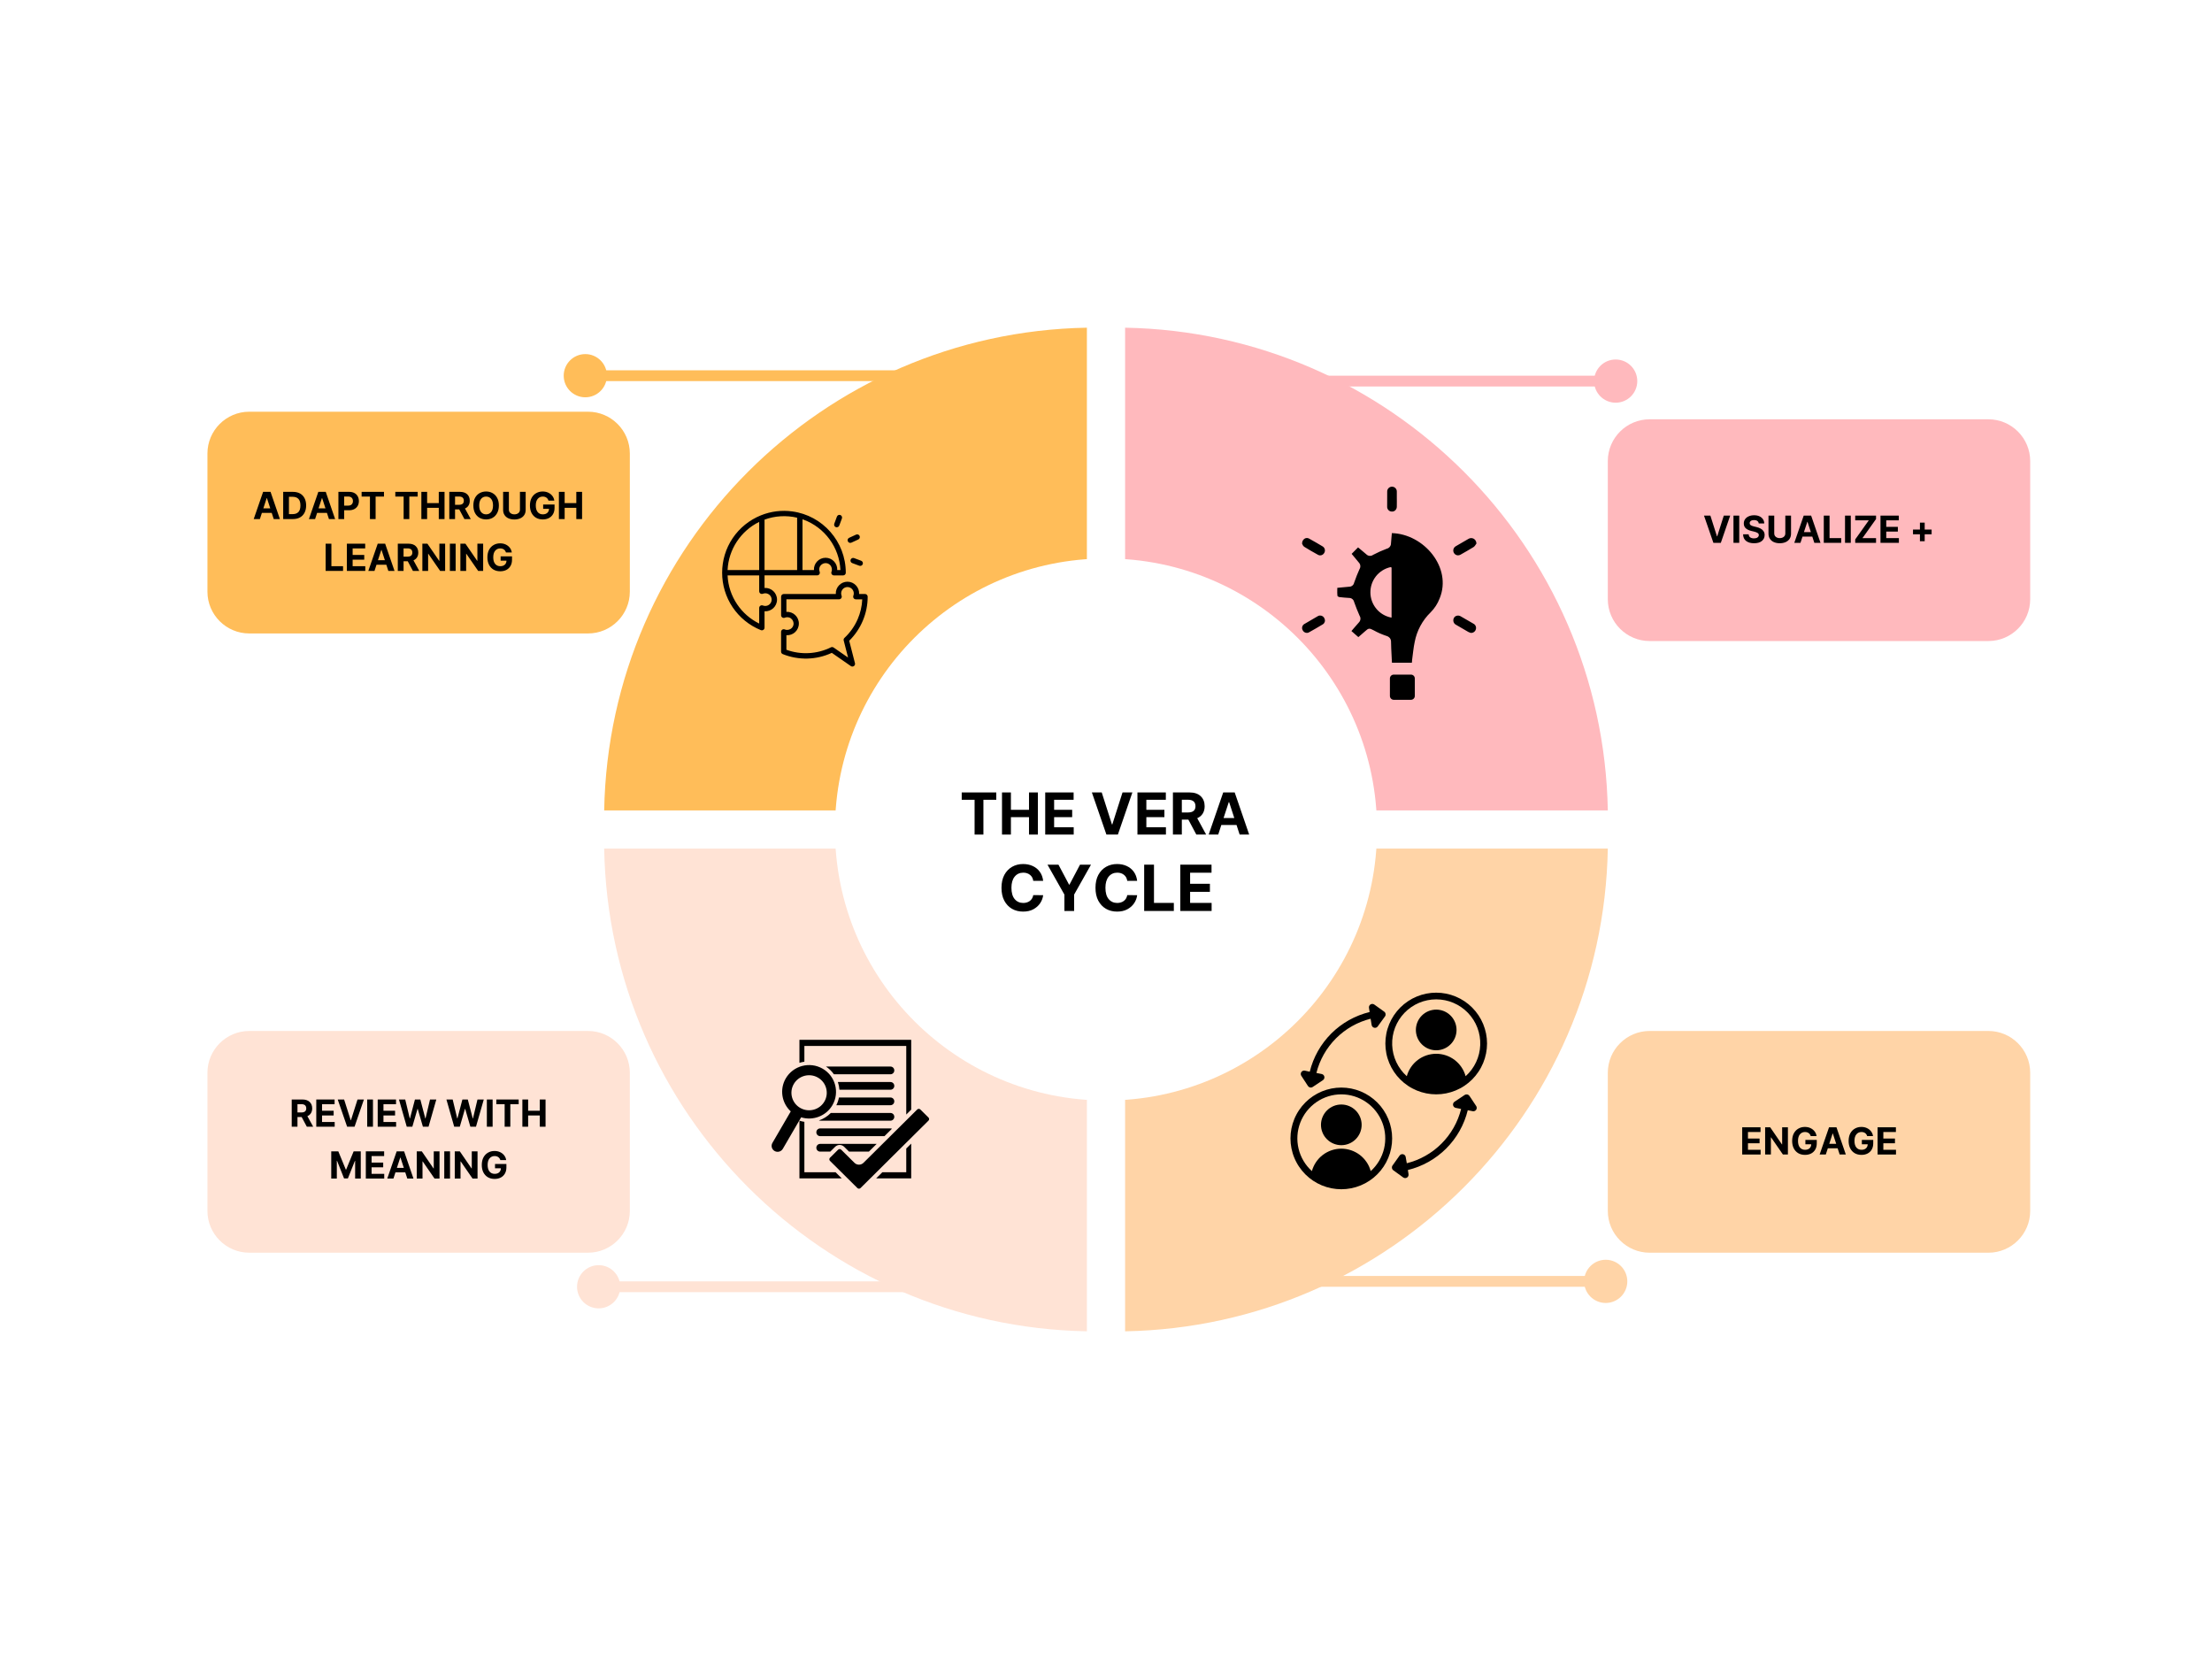<svg xmlns="http://www.w3.org/2000/svg" xmlns:xlink="http://www.w3.org/1999/xlink" width="1024" zoomAndPan="magnify" viewBox="0 0 768 576" height="768" preserveAspectRatio="xMidYMid meet" version="1.0"><defs><g/><clipPath id="e6065b38fb"><path d="M 390 113.773 L 558.52 113.773 L 558.52 282 L 390 282 Z M 390 113.773 " clip-rule="nonzero"/></clipPath><clipPath id="efa1b7247d"><path d="M 209.77 113.773 L 378 113.773 L 378 282 L 209.77 282 Z M 209.77 113.773 " clip-rule="nonzero"/></clipPath><clipPath id="4dd05bad95"><path d="M 390 294 L 558.52 294 L 558.52 462.523 L 390 462.523 Z M 390 294 " clip-rule="nonzero"/></clipPath><clipPath id="25461443ce"><path d="M 209.77 294 L 378 294 L 378 462.523 L 209.77 462.523 Z M 209.77 294 " clip-rule="nonzero"/></clipPath><clipPath id="dc5d173cb1"><path d="M 289.898 193.898 L 478.102 193.898 L 478.102 382.102 L 289.898 382.102 Z M 289.898 193.898 " clip-rule="nonzero"/></clipPath><clipPath id="72e1af8059"><path d="M 384 193.898 C 332.027 193.898 289.898 236.027 289.898 288 C 289.898 339.973 332.027 382.102 384 382.102 C 435.973 382.102 478.102 339.973 478.102 288 C 478.102 236.027 435.973 193.898 384 193.898 Z M 384 193.898 " clip-rule="nonzero"/></clipPath><clipPath id="c790de3937"><path d="M 72.023 142.945 L 218.785 142.945 L 218.785 219.934 L 72.023 219.934 Z M 72.023 142.945 " clip-rule="nonzero"/></clipPath><clipPath id="7f63e62506"><path d="M 204.168 219.934 L 86.535 219.934 C 78.539 219.934 72.023 213.422 72.023 205.426 L 72.023 157.457 C 72.023 149.461 78.539 142.945 86.535 142.945 L 204.168 142.945 C 212.16 142.945 218.676 149.461 218.676 157.457 L 218.676 205.426 C 218.676 213.422 212.16 219.934 204.168 219.934 Z M 204.168 219.934 " clip-rule="nonzero"/></clipPath><clipPath id="d7402570a1"><path d="M 558.227 357.949 L 704.988 357.949 L 704.988 434.938 L 558.227 434.938 Z M 558.227 357.949 " clip-rule="nonzero"/></clipPath><clipPath id="dd8ba665ea"><path d="M 690.371 434.938 L 572.738 434.938 C 564.742 434.938 558.227 428.422 558.227 420.43 L 558.227 372.461 C 558.227 364.465 564.742 357.949 572.738 357.949 L 690.371 357.949 C 698.363 357.949 704.879 364.465 704.879 372.461 L 704.879 420.43 C 704.879 428.422 698.363 434.938 690.371 434.938 Z M 690.371 434.938 " clip-rule="nonzero"/></clipPath><clipPath id="36408d2495"><path d="M 558.227 145.578 L 704.988 145.578 L 704.988 222.566 L 558.227 222.566 Z M 558.227 145.578 " clip-rule="nonzero"/></clipPath><clipPath id="567ccefdd8"><path d="M 690.371 222.566 L 572.738 222.566 C 564.742 222.566 558.227 216.051 558.227 208.055 L 558.227 160.086 C 558.227 152.09 564.742 145.578 572.738 145.578 L 690.371 145.578 C 698.363 145.578 704.879 152.09 704.879 160.086 L 704.879 208.055 C 704.879 216.051 698.363 222.566 690.371 222.566 Z M 690.371 222.566 " clip-rule="nonzero"/></clipPath><clipPath id="a1fcf464ca"><path d="M 72.023 357.949 L 218.785 357.949 L 218.785 434.938 L 72.023 434.938 Z M 72.023 357.949 " clip-rule="nonzero"/></clipPath><clipPath id="c554dc09bc"><path d="M 204.168 434.938 L 86.535 434.938 C 78.539 434.938 72.023 428.422 72.023 420.43 L 72.023 372.461 C 72.023 364.465 78.539 357.949 86.535 357.949 L 204.168 357.949 C 212.16 357.949 218.676 364.465 218.676 372.461 L 218.676 420.43 C 218.676 428.422 212.16 434.938 204.168 434.938 Z M 204.168 434.938 " clip-rule="nonzero"/></clipPath><clipPath id="7b2d921d71"><path d="M 452 168.77 L 512.633 168.77 L 512.633 243 L 452 243 Z M 452 168.77 " clip-rule="nonzero"/></clipPath><clipPath id="d26b0b3838"><path d="M 480 344.652 L 516.297 344.652 L 516.297 380 L 480 380 Z M 480 344.652 " clip-rule="nonzero"/></clipPath><clipPath id="44a8f685bd"><path d="M 448.047 377 L 484 377 L 484 412.902 L 448.047 412.902 Z M 448.047 377 " clip-rule="nonzero"/></clipPath><clipPath id="13c37ac6e1"><path d="M 267.391 361.027 L 322.891 361.027 L 322.891 412.777 L 267.391 412.777 Z M 267.391 361.027 " clip-rule="nonzero"/></clipPath><clipPath id="f1c9ff661f"><path d="M 250 177.02 L 301.254 177.02 L 301.254 231.77 L 250 231.77 Z M 250 177.02 " clip-rule="nonzero"/></clipPath></defs><rect x="-76.8" width="921.6" fill="#ffffff" y="-57.6" height="691.2" fill-opacity="1"/><rect x="-76.8" width="921.6" fill="#ffffff" y="-57.6" height="691.2" fill-opacity="1"/><g clip-path="url(#e6065b38fb)"><path fill="#ffb9bd" d="M 408.758 262.957 C 408.852 263.051 408.949 263.145 409.043 263.242 C 420.395 274.746 435.789 281.367 451.949 281.367 L 558.227 281.367 C 556.57 189.551 482.449 115.43 390.633 113.773 L 390.633 220.047 C 390.633 236.211 397.25 251.602 408.758 262.957 Z M 408.758 262.957 " fill-opacity="1" fill-rule="nonzero"/></g><g clip-path="url(#efa1b7247d)"><path fill="#ffbd59" d="M 358.957 263.242 C 359.051 263.145 359.148 263.051 359.242 262.957 C 370.746 251.602 377.367 236.211 377.367 220.051 L 377.367 113.773 C 285.551 115.43 211.43 189.551 209.77 281.367 L 316.051 281.367 C 332.211 281.367 347.605 274.746 358.957 263.242 Z M 358.957 263.242 " fill-opacity="1" fill-rule="nonzero"/></g><g clip-path="url(#4dd05bad95)"><path fill="#ffd4a7" d="M 409.043 312.758 C 408.949 312.852 408.852 312.949 408.758 313.043 C 397.25 324.395 390.633 339.789 390.633 355.949 L 390.633 462.227 C 482.449 460.57 556.57 386.449 558.227 294.633 L 451.949 294.633 C 435.789 294.633 420.395 301.254 409.043 312.758 Z M 409.043 312.758 " fill-opacity="1" fill-rule="nonzero"/></g><g clip-path="url(#25461443ce)"><path fill="#ffe3d5" d="M 359.242 313.043 C 359.148 312.949 359.051 312.852 358.957 312.758 C 347.605 301.254 332.211 294.633 316.051 294.633 L 209.77 294.633 C 211.43 386.449 285.551 460.57 377.367 462.227 L 377.367 355.949 C 377.367 339.789 370.746 324.395 359.242 313.043 Z M 359.242 313.043 " fill-opacity="1" fill-rule="nonzero"/></g><path fill="#000000" d="M 359.242 313.043 C 370.523 324.09 377.023 339.117 377.355 354.902 C 361.965 353.281 347.598 346.402 336.688 335.43 C 325.773 324.453 318.977 310.051 317.445 294.648 C 333.109 295.07 347.992 301.562 358.957 312.758 Z M 359.242 313.043 " fill-opacity="0.1" fill-rule="nonzero"/><path fill="#000000" d="M 377.355 221.102 C 377.023 236.883 370.52 251.91 359.242 262.957 C 359.148 263.051 359.051 263.145 358.957 263.242 C 347.992 274.438 333.105 280.93 317.445 281.348 C 318.98 265.949 325.773 251.547 336.688 240.574 C 347.602 229.598 361.965 222.719 377.355 221.102 Z M 377.355 221.102 " fill-opacity="0.1" fill-rule="nonzero"/><path fill="#000000" d="M 409.043 312.758 C 420.25 301.398 435.395 294.801 451.328 294.637 C 449.785 310.172 442.883 324.688 431.812 335.699 C 420.738 346.707 406.184 353.523 390.637 354.977 C 390.953 339.168 397.457 324.109 408.758 313.043 Z M 409.043 312.758 " fill-opacity="0.1" fill-rule="nonzero"/><path fill="#000000" d="M 408.758 262.957 C 397.48 251.828 390.898 236.828 390.637 221.023 C 406.184 222.477 420.738 229.293 431.812 240.301 C 442.883 251.309 449.781 265.828 451.328 281.363 C 435.391 281.145 420.191 274.629 409.043 263.242 C 408.949 263.145 408.852 263.051 408.758 262.957 Z M 408.758 262.957 " fill-opacity="0.1" fill-rule="nonzero"/><g clip-path="url(#dc5d173cb1)"><g clip-path="url(#72e1af8059)"><path fill="#ffffff" d="M 289.898 193.898 L 478.102 193.898 L 478.102 382.102 L 289.898 382.102 Z M 289.898 193.898 " fill-opacity="1" fill-rule="nonzero"/></g></g><path stroke-linecap="butt" transform="matrix(0.75, 0, 0, 0.75, 445.969, 130.44)" fill="none" stroke-linejoin="miter" d="M -0 2.501 L 144.567 2.501 " stroke="#ffb9bd" stroke-width="5" stroke-opacity="1" stroke-miterlimit="4"/><path stroke-linecap="round" transform="matrix(0.75, 0, 0, 0.75, 445.969, 130.44)" fill-opacity="1" fill="#ffb9bd" fill-rule="nonzero" stroke-linejoin="round" d="M 160.817 2.501 C 160.817 6.642 157.458 10.001 153.317 10.001 C 149.172 10.001 145.817 6.642 145.817 2.501 C 145.817 -1.645 149.172 -4.999 153.317 -4.999 C 157.458 -4.999 160.817 -1.645 160.817 2.501 " stroke="#ffb9bd" stroke-width="5" stroke-opacity="1" stroke-miterlimit="4"/><path stroke-linecap="butt" transform="matrix(0.75, 0, 0, 0.75, 200.349, 444.887)" fill="none" stroke-linejoin="miter" d="M 18.748 2.499 L 163.316 2.499 " stroke="#ffe3d5" stroke-width="5" stroke-opacity="1" stroke-miterlimit="4"/><path stroke-linecap="round" transform="matrix(0.75, 0, 0, 0.75, 200.349, 444.887)" fill-opacity="1" fill="#ffe3d5" fill-rule="nonzero" stroke-linejoin="round" d="M 2.498 2.499 C 2.498 -1.641 5.857 -5.001 9.998 -5.001 C 14.144 -5.001 17.498 -1.641 17.498 2.499 C 17.498 6.64 14.144 9.999 9.998 9.999 C 5.857 9.999 2.498 6.64 2.498 2.499 " stroke="#ffe3d5" stroke-width="5" stroke-opacity="1" stroke-miterlimit="4"/><path stroke-linecap="butt" transform="matrix(0.75, 0, 0, 0.75, 195.717, 128.565)" fill="none" stroke-linejoin="miter" d="M 18.752 2.501 L 163.315 2.501 " stroke="#ffbd59" stroke-width="5" stroke-opacity="1" stroke-miterlimit="4"/><path stroke-linecap="round" transform="matrix(0.75, 0, 0, 0.75, 195.717, 128.565)" fill-opacity="1" fill="#ffbd59" fill-rule="nonzero" stroke-linejoin="round" d="M 2.502 2.501 C 2.502 -1.645 5.856 -4.999 10.002 -4.999 C 14.143 -4.999 17.502 -1.645 17.502 2.501 C 17.502 6.642 14.143 10.001 10.002 10.001 C 5.856 10.001 2.502 6.642 2.502 2.501 " stroke="#ffbd59" stroke-width="5" stroke-opacity="1" stroke-miterlimit="4"/><path stroke-linecap="butt" transform="matrix(0.75, 0, 0, 0.75, 442.51, 443.012)" fill="none" stroke-linejoin="miter" d="M -0.002 2.499 L 144.565 2.499 " stroke="#ffd4a7" stroke-width="5" stroke-opacity="1" stroke-miterlimit="4"/><path stroke-linecap="round" transform="matrix(0.75, 0, 0, 0.75, 442.51, 443.012)" fill-opacity="1" fill="#ffd4a7" fill-rule="nonzero" stroke-linejoin="round" d="M 160.815 2.499 C 160.815 6.64 157.456 9.999 153.315 9.999 C 149.175 9.999 145.815 6.64 145.815 2.499 C 145.815 -1.641 149.175 -5.001 153.315 -5.001 C 157.456 -5.001 160.815 -1.641 160.815 2.499 " stroke="#ffd4a7" stroke-width="5" stroke-opacity="1" stroke-miterlimit="4"/><g clip-path="url(#c790de3937)"><g clip-path="url(#7f63e62506)"><path fill="#ffbd59" d="M 72.023 142.945 L 218.781 142.945 L 218.781 219.934 L 72.023 219.934 Z M 72.023 142.945 " fill-opacity="1" fill-rule="nonzero"/></g></g><g clip-path="url(#d7402570a1)"><g clip-path="url(#dd8ba665ea)"><path fill="#ffd4a7" d="M 558.227 357.949 L 704.988 357.949 L 704.988 434.938 L 558.227 434.938 Z M 558.227 357.949 " fill-opacity="1" fill-rule="nonzero"/></g></g><g clip-path="url(#36408d2495)"><g clip-path="url(#567ccefdd8)"><path fill="#ffb9bd" d="M 558.227 145.578 L 704.988 145.578 L 704.988 222.566 L 558.227 222.566 Z M 558.227 145.578 " fill-opacity="1" fill-rule="nonzero"/></g></g><g clip-path="url(#a1fcf464ca)"><g clip-path="url(#c554dc09bc)"><path fill="#ffe3d5" d="M 72.023 357.949 L 218.781 357.949 L 218.781 434.938 L 72.023 434.938 Z M 72.023 357.949 " fill-opacity="1" fill-rule="nonzero"/></g></g><g clip-path="url(#7b2d921d71)"><path fill="#000000" d="M 459.801 191.91 C 459.582 192.34 459.242 192.625 458.789 192.766 C 458.645 192.809 458.5 192.828 458.352 192.828 C 458.09 192.828 457.848 192.766 457.621 192.633 C 455.891 191.688 454.32 190.773 452.812 189.836 C 452.527 189.633 452.328 189.367 452.215 189.035 C 452.199 188.992 452.18 188.957 452.156 188.922 L 452.086 188.789 L 452.086 188.648 C 452.082 188.312 452.16 187.996 452.32 187.703 C 452.48 187.41 452.703 187.176 452.984 187 C 453.219 186.863 453.469 186.793 453.738 186.793 C 454.008 186.793 454.258 186.855 454.496 186.988 C 456.176 187.906 457.836 188.891 459.254 189.734 C 459.43 189.848 459.578 189.988 459.699 190.156 C 459.82 190.324 459.91 190.512 459.961 190.715 C 460.012 190.918 460.023 191.121 459.996 191.328 C 459.969 191.535 459.902 191.73 459.801 191.91 Z M 483.258 177.613 L 483.301 177.613 C 483.742 177.625 484.121 177.477 484.445 177.176 C 484.809 176.797 484.984 176.348 484.969 175.824 C 484.98 175.23 484.98 174.641 484.98 174.051 L 484.969 172.902 L 484.969 172.516 C 484.969 171.926 484.98 171.336 484.969 170.746 C 484.984 170.516 484.949 170.293 484.871 170.074 C 484.793 169.855 484.672 169.664 484.516 169.496 C 484.355 169.328 484.172 169.195 483.957 169.105 C 483.746 169.016 483.523 168.969 483.293 168.969 C 483.062 168.973 482.844 169.016 482.633 169.109 C 482.418 169.203 482.234 169.332 482.078 169.504 C 481.918 169.672 481.801 169.867 481.723 170.082 C 481.645 170.301 481.613 170.527 481.629 170.758 C 481.617 172.445 481.609 174.125 481.617 175.812 C 481.598 176.043 481.625 176.27 481.695 176.488 C 481.77 176.711 481.887 176.906 482.043 177.078 C 482.199 177.25 482.383 177.383 482.594 177.477 C 482.805 177.566 483.027 177.613 483.258 177.613 Z M 458.32 213.707 L 458.141 213.727 C 457.973 213.738 457.82 213.781 457.672 213.859 L 456.844 214.336 C 455.477 215.121 454.109 215.902 452.762 216.719 C 452.598 216.832 452.457 216.973 452.344 217.145 C 452.23 217.312 452.152 217.496 452.113 217.695 C 452.07 217.895 452.066 218.094 452.098 218.293 C 452.133 218.492 452.203 218.68 452.309 218.852 C 452.445 219.121 452.645 219.336 452.898 219.492 C 453.156 219.652 453.434 219.734 453.734 219.738 C 453.984 219.742 454.215 219.684 454.434 219.566 C 455.984 218.711 457.57 217.797 459.305 216.75 C 459.617 216.551 459.828 216.273 459.941 215.922 C 460.055 215.57 460.043 215.219 459.902 214.875 C 459.797 214.527 459.602 214.242 459.309 214.023 C 459.016 213.809 458.688 213.703 458.32 213.707 Z M 512.59 188.516 C 512.566 188.195 512.465 187.902 512.289 187.633 C 512.113 187.367 511.883 187.16 511.598 187.008 C 511.324 186.875 511.031 186.812 510.723 186.824 C 510.418 186.84 510.133 186.922 509.867 187.082 C 508.391 187.914 506.91 188.781 505.441 189.652 C 505.246 189.762 505.078 189.902 504.941 190.078 C 504.801 190.254 504.699 190.449 504.637 190.664 C 504.574 190.883 504.559 191.102 504.582 191.324 C 504.609 191.547 504.676 191.758 504.785 191.953 C 504.93 192.219 505.129 192.43 505.387 192.582 C 505.645 192.738 505.922 192.816 506.223 192.816 C 506.535 192.812 506.824 192.734 507.094 192.574 C 508.562 191.75 510.121 190.855 511.629 189.93 C 511.914 189.727 512.141 189.473 512.309 189.164 C 512.367 189.062 512.43 188.973 512.488 188.883 L 512.621 188.719 Z M 511.629 216.574 C 510.16 215.723 508.691 214.871 507.215 214.023 C 506.762 213.734 506.277 213.656 505.758 213.789 C 505.32 213.91 504.996 214.172 504.785 214.57 C 504.676 214.777 504.609 215 504.59 215.234 C 504.57 215.469 504.594 215.699 504.668 215.922 C 504.738 216.145 504.852 216.344 505.008 216.523 C 505.16 216.699 505.344 216.84 505.555 216.941 C 506.961 217.766 508.379 218.59 509.809 219.414 C 509.996 219.512 510.191 219.594 510.395 219.656 L 510.629 219.738 L 510.738 219.738 C 511.129 219.754 511.48 219.641 511.793 219.406 C 512.105 219.172 512.312 218.867 512.41 218.488 C 512.523 218.117 512.508 217.75 512.359 217.391 C 512.215 217.031 511.969 216.758 511.629 216.574 Z M 489.891 234.223 L 483.906 234.223 C 483.73 234.223 483.559 234.254 483.395 234.324 C 483.23 234.391 483.086 234.488 482.961 234.613 C 482.836 234.738 482.738 234.887 482.672 235.051 C 482.605 235.215 482.57 235.387 482.57 235.562 L 482.57 241.625 C 482.57 241.805 482.605 241.973 482.672 242.141 C 482.738 242.305 482.836 242.449 482.961 242.574 C 483.086 242.699 483.23 242.797 483.395 242.867 C 483.559 242.934 483.73 242.969 483.906 242.969 L 489.891 242.969 C 490.066 242.965 490.238 242.934 490.398 242.863 C 490.562 242.793 490.707 242.699 490.832 242.57 C 490.953 242.445 491.051 242.301 491.117 242.137 C 491.184 241.973 491.219 241.801 491.219 241.625 L 491.219 235.562 C 491.219 235.387 491.184 235.215 491.117 235.051 C 491.051 234.887 490.953 234.742 490.832 234.617 C 490.707 234.492 490.562 234.395 490.398 234.324 C 490.238 234.258 490.066 234.223 489.891 234.223 Z M 499.855 207.727 C 499.148 209.59 498.09 211.223 496.684 212.629 C 495.262 214.012 494.082 215.582 493.141 217.332 C 492.203 219.082 491.547 220.938 491.176 222.891 C 490.742 224.926 490.57 227.012 490.285 229.074 C 490.234 229.41 490.234 229.734 490.203 230.09 L 483.281 230.09 C 483.258 229.676 483.238 229.258 483.219 228.871 C 483.219 228.84 483.199 228.809 483.199 228.781 C 483.199 228.75 483.207 228.73 483.207 228.699 C 483.066 225.992 482.965 223.969 482.965 222.934 C 482.988 222.449 482.863 222.004 482.602 221.598 C 482.254 221.168 481.812 220.887 481.273 220.754 C 479.781 220.258 478.348 219.629 476.973 218.863 C 475.465 218.059 475.199 218.02 473.934 219.188 C 473.336 219.738 472.719 220.258 472.172 220.727 C 471.98 220.887 471.789 221.051 471.617 221.203 L 469.215 219.098 C 469.469 218.793 469.723 218.496 469.965 218.211 C 470.602 217.461 471.211 216.75 471.848 216.055 C 472.137 215.746 472.297 215.383 472.336 214.961 C 472.375 214.543 472.277 214.152 472.051 213.797 C 471.395 212.324 470.766 210.746 470.137 208.977 C 470.051 208.582 469.852 208.258 469.539 208 C 469.227 207.742 468.871 207.609 468.465 207.605 C 467.18 207.523 466.098 207.441 465.016 207.301 C 464.75 207.27 464.355 206.984 464.348 206.863 C 464.289 206.164 464.27 205.465 464.297 204.766 C 464.305 204.543 464.305 204.32 464.305 204.098 L 465.551 203.973 C 466.574 203.863 467.547 203.77 468.508 203.699 C 468.906 203.688 469.262 203.555 469.566 203.297 C 469.875 203.035 470.066 202.711 470.148 202.316 C 470.773 200.547 471.383 199 472.02 197.598 C 472.242 197.238 472.336 196.852 472.297 196.434 C 472.258 196.012 472.094 195.648 471.809 195.34 C 471.172 194.605 470.551 193.844 469.965 193.113 C 469.73 192.836 469.508 192.562 469.285 192.297 L 471.516 190.051 C 471.777 190.266 472.051 190.488 472.312 190.711 C 473.012 191.281 473.723 191.871 474.41 192.48 C 474.562 192.633 474.738 192.75 474.934 192.84 C 475.133 192.926 475.336 192.977 475.551 192.992 C 475.766 193.004 475.977 192.98 476.184 192.922 C 476.387 192.859 476.578 192.762 476.75 192.633 C 478.273 191.832 479.844 191.125 481.457 190.52 C 481.887 190.422 482.242 190.203 482.52 189.859 C 482.801 189.516 482.941 189.121 482.945 188.676 C 482.984 187.824 483.078 186.957 483.156 186.113 L 483.25 185.109 L 483.258 185.098 C 494.348 185.395 504.219 197.039 499.855 207.727 Z M 483.18 214.328 C 483.156 214.215 483.148 214.105 483.148 213.992 L 483.148 197.039 C 483.023 197.008 482.906 196.965 482.793 196.906 C 482.297 197.016 481.812 197.164 481.344 197.355 C 480.871 197.551 480.422 197.781 479.992 198.051 C 479.559 198.32 479.156 198.625 478.773 198.965 C 478.395 199.301 478.047 199.672 477.73 200.07 C 477.414 200.469 477.137 200.895 476.891 201.34 C 476.648 201.789 476.441 202.254 476.277 202.734 C 476.113 203.219 475.988 203.711 475.91 204.215 C 475.828 204.719 475.789 205.227 475.797 205.734 C 475.801 206.246 475.852 206.754 475.941 207.254 C 476.035 207.754 476.168 208.246 476.344 208.727 C 476.52 209.203 476.734 209.664 476.988 210.105 C 477.242 210.547 477.531 210.965 477.855 211.355 C 478.18 211.75 478.535 212.109 478.922 212.441 C 479.309 212.773 479.723 213.066 480.16 213.328 C 480.598 213.586 481.051 213.809 481.527 213.988 C 482 214.172 482.488 214.312 482.984 214.41 C 483.027 214.398 483.059 214.367 483.098 214.359 C 483.125 214.348 483.152 214.34 483.18 214.328 Z M 483.18 214.328 " fill-opacity="1" fill-rule="nonzero"/></g><path fill="#000000" d="M 505.707 357.594 C 505.707 358.059 505.66 358.52 505.57 358.973 C 505.48 359.426 505.348 359.867 505.168 360.297 C 504.992 360.727 504.773 361.133 504.516 361.516 C 504.258 361.902 503.965 362.258 503.637 362.586 C 503.312 362.914 502.953 363.207 502.57 363.465 C 502.184 363.723 501.777 363.941 501.348 364.117 C 500.918 364.297 500.477 364.43 500.023 364.52 C 499.57 364.609 499.109 364.656 498.645 364.656 C 498.184 364.656 497.723 364.609 497.27 364.52 C 496.812 364.43 496.371 364.297 495.945 364.117 C 495.516 363.941 495.109 363.723 494.723 363.465 C 494.34 363.207 493.98 362.914 493.652 362.586 C 493.324 362.258 493.031 361.902 492.777 361.516 C 492.52 361.133 492.301 360.727 492.125 360.297 C 491.945 359.867 491.812 359.426 491.723 358.973 C 491.633 358.52 491.586 358.059 491.586 357.594 C 491.586 357.133 491.633 356.672 491.723 356.219 C 491.812 355.762 491.945 355.32 492.125 354.895 C 492.301 354.465 492.52 354.059 492.777 353.672 C 493.031 353.285 493.324 352.93 493.652 352.602 C 493.98 352.273 494.34 351.98 494.723 351.723 C 495.109 351.469 495.516 351.25 495.945 351.07 C 496.371 350.895 496.812 350.762 497.27 350.672 C 497.723 350.578 498.184 350.535 498.645 350.535 C 499.109 350.535 499.57 350.578 500.023 350.672 C 500.477 350.762 500.918 350.895 501.348 351.07 C 501.777 351.25 502.184 351.469 502.57 351.723 C 502.953 351.98 503.312 352.273 503.637 352.602 C 503.965 352.93 504.258 353.285 504.516 353.672 C 504.773 354.059 504.992 354.465 505.168 354.895 C 505.348 355.32 505.48 355.762 505.57 356.219 C 505.66 356.672 505.707 357.133 505.707 357.594 Z M 505.707 357.594 " fill-opacity="1" fill-rule="nonzero"/><path fill="#000000" d="M 488.434 403.875 L 488.055 401.699 C 488.016 401.465 487.918 401.262 487.754 401.09 C 487.594 400.918 487.398 400.805 487.168 400.75 C 486.941 400.695 486.715 400.707 486.492 400.785 C 486.27 400.867 486.09 401.004 485.949 401.191 L 483.477 404.664 C 483.387 404.789 483.324 404.93 483.289 405.078 C 483.254 405.23 483.246 405.383 483.27 405.535 C 483.297 405.688 483.348 405.832 483.43 405.965 C 483.508 406.098 483.613 406.207 483.738 406.301 L 487.172 408.793 C 487.367 408.941 487.59 409.02 487.832 409.027 C 488.078 409.039 488.301 408.977 488.508 408.848 C 488.715 408.715 488.867 408.539 488.961 408.312 C 489.059 408.09 489.082 407.855 489.031 407.617 L 488.809 406.219 C 490.062 405.914 491.289 405.527 492.488 405.055 C 493.688 404.582 494.852 404.031 495.977 403.402 C 497.102 402.77 498.176 402.066 499.207 401.289 C 500.234 400.512 501.203 399.668 502.117 398.754 C 503.031 397.844 503.875 396.875 504.656 395.848 C 505.434 394.82 506.141 393.746 506.773 392.621 C 507.406 391.5 507.961 390.336 508.434 389.137 C 508.906 387.938 509.297 386.711 509.602 385.461 L 511.355 385.812 C 511.586 385.852 511.805 385.82 512.02 385.727 C 512.23 385.633 512.402 385.488 512.527 385.297 C 512.656 385.102 512.719 384.887 512.719 384.652 C 512.719 384.422 512.656 384.207 512.531 384.012 L 510.18 380.48 C 510.09 380.352 509.984 380.246 509.855 380.16 C 509.727 380.074 509.586 380.016 509.434 379.984 C 509.281 379.953 509.129 379.953 508.977 379.98 C 508.824 380.012 508.684 380.066 508.555 380.152 L 505.023 382.508 C 504.816 382.637 504.668 382.816 504.574 383.039 C 504.477 383.266 504.457 383.496 504.504 383.738 C 504.555 383.977 504.668 384.18 504.844 384.348 C 505.02 384.516 505.23 384.621 505.473 384.66 L 507.297 385.023 C 507.012 386.16 506.652 387.27 506.219 388.355 C 505.785 389.441 505.281 390.492 504.707 391.508 C 504.129 392.527 503.488 393.5 502.781 394.43 C 502.07 395.359 501.305 396.238 500.477 397.066 C 499.652 397.891 498.773 398.66 497.84 399.367 C 496.91 400.074 495.938 400.715 494.918 401.289 C 493.902 401.867 492.848 402.371 491.762 402.801 C 490.676 403.234 489.566 403.594 488.434 403.875 Z M 488.434 403.875 " fill-opacity="1" fill-rule="nonzero"/><g clip-path="url(#d26b0b3838)"><path fill="#000000" d="M 498.645 344.652 C 498.066 344.652 497.492 344.68 496.918 344.734 C 496.34 344.793 495.77 344.879 495.203 344.988 C 494.637 345.102 494.074 345.242 493.523 345.41 C 492.969 345.578 492.426 345.773 491.891 345.996 C 491.355 346.215 490.836 346.461 490.324 346.734 C 489.816 347.008 489.32 347.305 488.84 347.625 C 488.359 347.945 487.895 348.289 487.449 348.656 C 487 349.023 486.574 349.41 486.164 349.82 C 485.758 350.23 485.367 350.656 485 351.105 C 484.637 351.551 484.293 352.016 483.969 352.496 C 483.648 352.977 483.352 353.473 483.078 353.98 C 482.809 354.492 482.559 355.012 482.34 355.547 C 482.117 356.082 481.922 356.625 481.754 357.18 C 481.586 357.73 481.445 358.293 481.336 358.859 C 481.223 359.426 481.137 359.996 481.082 360.57 C 481.023 361.148 480.996 361.723 480.996 362.301 C 480.996 362.879 481.023 363.457 481.082 364.031 C 481.137 364.605 481.223 365.18 481.336 365.746 C 481.445 366.312 481.586 366.871 481.754 367.426 C 481.922 367.98 482.117 368.523 482.34 369.055 C 482.559 369.59 482.809 370.113 483.078 370.621 C 483.352 371.133 483.648 371.629 483.969 372.109 C 484.293 372.59 484.637 373.051 485 373.5 C 485.367 373.945 485.758 374.375 486.164 374.781 C 486.574 375.191 487 375.578 487.449 375.945 C 487.895 376.312 488.359 376.656 488.84 376.977 C 489.32 377.301 489.816 377.598 490.324 377.867 C 490.836 378.141 491.355 378.387 491.891 378.609 C 492.426 378.832 492.969 379.023 493.523 379.191 C 494.074 379.359 494.637 379.5 495.203 379.613 C 495.77 379.727 496.34 379.812 496.918 379.867 C 497.492 379.926 498.066 379.953 498.645 379.953 C 499.223 379.953 499.801 379.926 500.375 379.867 C 500.953 379.812 501.523 379.727 502.09 379.613 C 502.656 379.5 503.215 379.359 503.77 379.191 C 504.324 379.023 504.867 378.832 505.402 378.609 C 505.934 378.387 506.457 378.141 506.965 377.867 C 507.477 377.598 507.973 377.301 508.453 376.977 C 508.934 376.656 509.398 376.312 509.844 375.945 C 510.289 375.578 510.719 375.191 511.129 374.781 C 511.535 374.375 511.922 373.945 512.289 373.5 C 512.656 373.051 513 372.59 513.32 372.109 C 513.645 371.629 513.941 371.133 514.211 370.621 C 514.484 370.113 514.73 369.59 514.953 369.055 C 515.176 368.523 515.367 367.98 515.535 367.426 C 515.703 366.871 515.844 366.312 515.957 365.746 C 516.07 365.18 516.156 364.605 516.211 364.031 C 516.27 363.457 516.297 362.879 516.297 362.301 C 516.297 361.723 516.27 361.148 516.211 360.57 C 516.156 359.996 516.07 359.426 515.957 358.859 C 515.844 358.293 515.703 357.73 515.535 357.18 C 515.367 356.625 515.176 356.082 514.953 355.547 C 514.73 355.012 514.484 354.492 514.211 353.98 C 513.941 353.473 513.645 352.977 513.324 352.496 C 513 352.016 512.656 351.551 512.289 351.105 C 511.922 350.656 511.535 350.23 511.129 349.82 C 510.719 349.41 510.289 349.023 509.844 348.656 C 509.398 348.289 508.934 347.945 508.453 347.625 C 507.973 347.305 507.477 347.008 506.965 346.734 C 506.457 346.461 505.934 346.215 505.402 345.996 C 504.867 345.773 504.324 345.578 503.77 345.41 C 503.215 345.242 502.656 345.102 502.09 344.988 C 501.523 344.879 500.953 344.793 500.375 344.734 C 499.801 344.68 499.223 344.652 498.645 344.652 Z M 508.859 373.656 C 508.707 373.102 508.512 372.562 508.27 372.039 C 508.031 371.516 507.75 371.012 507.426 370.535 C 507.105 370.059 506.746 369.609 506.352 369.188 C 505.953 368.77 505.527 368.387 505.07 368.035 C 504.609 367.688 504.129 367.375 503.617 367.105 C 503.109 366.836 502.582 366.605 502.035 366.422 C 501.488 366.238 500.934 366.098 500.363 366.008 C 499.797 365.914 499.223 365.867 498.645 365.867 C 498.07 365.867 497.496 365.914 496.93 366.008 C 496.359 366.098 495.801 366.238 495.258 366.422 C 494.711 366.605 494.184 366.836 493.672 367.105 C 493.164 367.375 492.68 367.688 492.223 368.035 C 491.766 368.387 491.336 368.77 490.941 369.188 C 490.547 369.609 490.188 370.059 489.867 370.535 C 489.543 371.012 489.262 371.516 489.02 372.039 C 488.781 372.562 488.586 373.102 488.434 373.656 C 488.051 373.316 487.688 372.953 487.34 372.574 C 486.996 372.195 486.672 371.801 486.367 371.391 C 486.059 370.98 485.777 370.555 485.512 370.113 C 485.25 369.672 485.008 369.223 484.793 368.758 C 484.574 368.293 484.383 367.82 484.211 367.336 C 484.043 366.852 483.898 366.359 483.777 365.863 C 483.656 365.363 483.562 364.859 483.492 364.352 C 483.422 363.844 483.379 363.336 483.359 362.824 C 483.34 362.312 483.348 361.797 483.379 361.289 C 483.414 360.777 483.473 360.266 483.555 359.762 C 483.641 359.254 483.75 358.754 483.883 358.262 C 484.016 357.766 484.176 357.281 484.359 356.801 C 484.543 356.32 484.75 355.855 484.98 355.395 C 485.211 354.938 485.461 354.492 485.738 354.059 C 486.012 353.629 486.309 353.211 486.625 352.809 C 486.941 352.406 487.281 352.02 487.637 351.648 C 487.992 351.281 488.363 350.93 488.754 350.598 C 489.148 350.27 489.555 349.957 489.977 349.668 C 490.398 349.375 490.832 349.105 491.281 348.859 C 491.73 348.613 492.191 348.391 492.664 348.191 C 493.137 347.988 493.617 347.812 494.105 347.66 C 494.598 347.508 495.09 347.383 495.594 347.281 C 496.098 347.176 496.602 347.102 497.113 347.051 C 497.621 346.996 498.133 346.973 498.645 346.973 C 499.16 346.973 499.672 346.996 500.18 347.051 C 500.691 347.102 501.195 347.176 501.699 347.281 C 502.199 347.383 502.695 347.508 503.188 347.66 C 503.676 347.812 504.156 347.988 504.629 348.191 C 505.098 348.391 505.559 348.613 506.008 348.859 C 506.457 349.105 506.895 349.375 507.316 349.668 C 507.738 349.957 508.145 350.27 508.535 350.598 C 508.93 350.93 509.301 351.281 509.656 351.648 C 510.012 352.02 510.348 352.406 510.668 352.809 C 510.984 353.211 511.281 353.629 511.555 354.059 C 511.828 354.492 512.082 354.938 512.312 355.395 C 512.543 355.855 512.75 356.324 512.934 356.801 C 513.117 357.281 513.273 357.766 513.41 358.262 C 513.543 358.754 513.652 359.254 513.738 359.762 C 513.82 360.266 513.879 360.777 513.91 361.289 C 513.945 361.797 513.953 362.312 513.934 362.824 C 513.914 363.336 513.871 363.844 513.801 364.352 C 513.73 364.859 513.637 365.363 513.516 365.863 C 513.395 366.359 513.25 366.852 513.082 367.336 C 512.91 367.82 512.719 368.293 512.5 368.758 C 512.281 369.223 512.043 369.672 511.781 370.113 C 511.516 370.555 511.234 370.98 510.926 371.391 C 510.621 371.801 510.297 372.195 509.949 372.574 C 509.605 372.953 509.242 373.316 508.859 373.656 Z M 508.859 373.656 " fill-opacity="1" fill-rule="nonzero"/></g><path fill="#000000" d="M 472.758 390.543 C 472.758 391.008 472.715 391.465 472.621 391.922 C 472.531 392.375 472.398 392.816 472.223 393.246 C 472.043 393.672 471.824 394.082 471.566 394.465 C 471.312 394.852 471.02 395.207 470.691 395.535 C 470.363 395.863 470.004 396.156 469.621 396.414 C 469.234 396.672 468.828 396.891 468.398 397.066 C 467.973 397.242 467.531 397.379 467.074 397.469 C 466.621 397.559 466.16 397.605 465.699 397.605 C 465.234 397.605 464.773 397.559 464.32 397.469 C 463.867 397.379 463.426 397.242 462.996 397.066 C 462.566 396.891 462.16 396.672 461.773 396.414 C 461.391 396.156 461.035 395.863 460.707 395.535 C 460.379 395.207 460.086 394.852 459.828 394.465 C 459.57 394.082 459.352 393.672 459.176 393.246 C 458.996 392.816 458.863 392.375 458.773 391.922 C 458.684 391.465 458.637 391.008 458.637 390.543 C 458.637 390.078 458.684 389.621 458.773 389.164 C 458.863 388.711 458.996 388.27 459.176 387.84 C 459.352 387.414 459.57 387.008 459.828 386.621 C 460.086 386.234 460.379 385.879 460.707 385.551 C 461.035 385.223 461.391 384.93 461.773 384.672 C 462.16 384.414 462.566 384.199 462.996 384.02 C 463.426 383.844 463.867 383.707 464.32 383.617 C 464.773 383.527 465.234 383.484 465.699 383.484 C 466.16 383.484 466.621 383.527 467.074 383.617 C 467.531 383.707 467.973 383.844 468.398 384.02 C 468.828 384.199 469.234 384.414 469.621 384.672 C 470.004 384.93 470.363 385.223 470.691 385.551 C 471.02 385.879 471.312 386.234 471.566 386.621 C 471.824 387.008 472.043 387.414 472.223 387.84 C 472.398 388.27 472.531 388.711 472.621 389.164 C 472.715 389.621 472.758 390.078 472.758 390.543 Z M 472.758 390.543 " fill-opacity="1" fill-rule="nonzero"/><path fill="#000000" d="M 454.129 377.07 C 454.219 377.199 454.324 377.305 454.453 377.395 C 454.582 377.48 454.723 377.539 454.875 377.57 C 455.027 377.598 455.18 377.602 455.332 377.57 C 455.484 377.543 455.625 377.484 455.754 377.398 L 459.285 375.047 C 459.488 374.918 459.641 374.742 459.738 374.52 C 459.836 374.297 459.859 374.066 459.812 373.828 C 459.77 373.59 459.66 373.387 459.488 373.215 C 459.316 373.043 459.109 372.938 458.871 372.891 L 457.051 372.527 C 457.332 371.395 457.691 370.289 458.125 369.203 C 458.559 368.121 459.062 367.07 459.637 366.055 C 460.211 365.039 460.852 364.066 461.559 363.141 C 462.266 362.211 463.031 361.332 463.855 360.508 C 464.684 359.684 465.559 358.918 466.488 358.211 C 467.418 357.504 468.387 356.863 469.402 356.289 C 470.418 355.711 471.469 355.207 472.555 354.773 C 473.637 354.34 474.746 353.984 475.875 353.699 L 476.23 355.875 C 476.27 356.109 476.367 356.312 476.531 356.484 C 476.691 356.656 476.887 356.773 477.117 356.828 C 477.344 356.883 477.57 356.871 477.793 356.789 C 478.016 356.707 478.195 356.574 478.336 356.383 L 480.867 352.887 C 480.957 352.762 481.02 352.625 481.055 352.473 C 481.09 352.32 481.098 352.172 481.074 352.016 C 481.047 351.863 480.996 351.723 480.914 351.59 C 480.836 351.457 480.73 351.344 480.605 351.254 L 477.172 348.793 C 476.977 348.645 476.754 348.566 476.512 348.559 C 476.266 348.547 476.043 348.609 475.836 348.738 C 475.629 348.871 475.477 349.047 475.383 349.273 C 475.285 349.5 475.262 349.73 475.312 349.969 L 475.535 351.371 C 474.281 351.672 473.059 352.059 471.859 352.531 C 470.66 353 469.496 353.551 468.375 354.18 C 467.25 354.809 466.172 355.512 465.145 356.289 C 464.117 357.066 463.148 357.906 462.234 358.816 C 461.324 359.727 460.477 360.695 459.695 361.719 C 458.914 362.746 458.211 363.816 457.574 364.941 C 456.941 366.062 456.391 367.223 455.914 368.418 C 455.441 369.617 455.051 370.84 454.742 372.094 L 452.988 371.715 C 452.758 371.68 452.539 371.707 452.324 371.801 C 452.113 371.895 451.941 372.039 451.816 372.234 C 451.688 372.43 451.625 372.641 451.625 372.875 C 451.625 373.105 451.688 373.32 451.812 373.516 Z M 454.129 377.07 " fill-opacity="1" fill-rule="nonzero"/><g clip-path="url(#44a8f685bd)"><path fill="#000000" d="M 465.699 412.902 C 466.277 412.902 466.852 412.871 467.43 412.816 C 468.004 412.758 468.574 412.676 469.141 412.562 C 469.707 412.449 470.27 412.309 470.82 412.141 C 471.375 411.973 471.918 411.777 472.453 411.559 C 472.988 411.336 473.508 411.09 474.02 410.816 C 474.527 410.543 475.023 410.246 475.504 409.926 C 475.984 409.605 476.449 409.262 476.895 408.895 C 477.344 408.527 477.77 408.141 478.18 407.73 C 478.586 407.324 478.977 406.895 479.344 406.449 C 479.707 406 480.055 405.535 480.375 405.055 C 480.695 404.574 480.992 404.082 481.266 403.57 C 481.535 403.062 481.785 402.539 482.004 402.004 C 482.227 401.473 482.422 400.926 482.59 400.375 C 482.758 399.82 482.898 399.262 483.008 398.695 C 483.121 398.125 483.207 397.555 483.266 396.98 C 483.32 396.406 483.348 395.828 483.348 395.25 C 483.348 394.672 483.32 394.094 483.266 393.52 C 483.207 392.945 483.121 392.375 483.008 391.805 C 482.898 391.238 482.758 390.68 482.59 390.125 C 482.422 389.574 482.227 389.031 482.004 388.496 C 481.785 387.961 481.535 387.438 481.266 386.93 C 480.992 386.418 480.695 385.926 480.375 385.445 C 480.055 384.965 479.707 384.5 479.344 384.051 C 478.977 383.605 478.586 383.18 478.18 382.77 C 477.77 382.359 477.344 381.973 476.895 381.605 C 476.449 381.238 475.984 380.895 475.504 380.574 C 475.023 380.254 474.527 379.957 474.02 379.684 C 473.508 379.41 472.988 379.164 472.453 378.941 C 471.918 378.723 471.375 378.527 470.82 378.359 C 470.27 378.191 469.707 378.051 469.141 377.938 C 468.574 377.824 468.004 377.742 467.43 377.684 C 466.852 377.629 466.277 377.598 465.699 377.598 C 465.121 377.598 464.543 377.629 463.969 377.684 C 463.391 377.742 462.82 377.824 462.254 377.938 C 461.688 378.051 461.129 378.191 460.574 378.359 C 460.02 378.527 459.477 378.723 458.941 378.941 C 458.41 379.164 457.887 379.41 457.379 379.684 C 456.867 379.957 456.371 380.254 455.891 380.574 C 455.41 380.895 454.945 381.238 454.5 381.605 C 454.055 381.973 453.625 382.359 453.215 382.77 C 452.809 383.18 452.422 383.605 452.055 384.051 C 451.688 384.5 451.344 384.965 451.023 385.445 C 450.699 385.926 450.402 386.418 450.133 386.93 C 449.859 387.438 449.613 387.961 449.391 388.496 C 449.168 389.031 448.977 389.574 448.809 390.125 C 448.641 390.68 448.5 391.238 448.387 391.805 C 448.273 392.375 448.188 392.945 448.133 393.52 C 448.074 394.094 448.047 394.672 448.047 395.25 C 448.047 395.828 448.074 396.406 448.133 396.98 C 448.188 397.555 448.273 398.125 448.387 398.695 C 448.5 399.262 448.641 399.82 448.809 400.375 C 448.977 400.926 449.168 401.473 449.391 402.004 C 449.613 402.539 449.859 403.062 450.133 403.57 C 450.402 404.082 450.699 404.574 451.023 405.055 C 451.344 405.535 451.688 406 452.055 406.449 C 452.422 406.895 452.809 407.324 453.215 407.73 C 453.625 408.141 454.055 408.527 454.5 408.895 C 454.945 409.262 455.41 409.605 455.891 409.926 C 456.371 410.246 456.867 410.543 457.379 410.816 C 457.887 411.09 458.41 411.336 458.941 411.559 C 459.477 411.777 460.02 411.973 460.574 412.141 C 461.129 412.309 461.688 412.449 462.254 412.562 C 462.82 412.676 463.391 412.758 463.969 412.816 C 464.543 412.871 465.121 412.902 465.699 412.902 Z M 465.699 379.953 C 466.465 379.953 467.23 380.016 467.988 380.129 C 468.746 380.246 469.492 380.422 470.227 380.648 C 470.957 380.879 471.672 381.16 472.359 381.496 C 473.051 381.832 473.711 382.219 474.344 382.656 C 474.977 383.09 475.574 383.574 476.133 384.098 C 476.691 384.625 477.211 385.188 477.684 385.793 C 478.16 386.395 478.586 387.031 478.965 387.699 C 479.344 388.367 479.672 389.059 479.945 389.777 C 480.223 390.492 480.441 391.227 480.605 391.977 C 480.77 392.727 480.875 393.484 480.926 394.25 C 480.977 395.016 480.969 395.781 480.902 396.547 C 480.84 397.312 480.715 398.07 480.539 398.816 C 480.359 399.562 480.125 400.293 479.836 401.004 C 479.547 401.715 479.207 402.402 478.816 403.062 C 478.422 403.723 477.984 404.348 477.496 404.941 C 477.012 405.535 476.48 406.09 475.91 406.605 C 475.758 406.051 475.562 405.508 475.324 404.984 C 475.082 404.461 474.801 403.961 474.477 403.484 C 474.156 403.004 473.797 402.559 473.402 402.137 C 473.008 401.719 472.578 401.332 472.121 400.984 C 471.664 400.633 471.18 400.324 470.672 400.055 C 470.16 399.785 469.633 399.555 469.086 399.371 C 468.543 399.188 467.984 399.047 467.414 398.953 C 466.848 398.859 466.273 398.812 465.699 398.812 C 465.121 398.812 464.551 398.859 463.98 398.953 C 463.41 399.047 462.855 399.188 462.309 399.371 C 461.762 399.555 461.234 399.785 460.727 400.055 C 460.215 400.324 459.734 400.633 459.273 400.984 C 458.816 401.332 458.391 401.719 457.992 402.137 C 457.598 402.559 457.238 403.004 456.918 403.484 C 456.594 403.961 456.312 404.461 456.074 404.984 C 455.832 405.508 455.637 406.051 455.484 406.605 C 454.914 406.09 454.387 405.535 453.898 404.941 C 453.414 404.348 452.973 403.723 452.582 403.062 C 452.188 402.402 451.848 401.715 451.559 401.004 C 451.27 400.293 451.035 399.562 450.859 398.816 C 450.68 398.07 450.559 397.312 450.492 396.547 C 450.426 395.781 450.418 395.016 450.469 394.25 C 450.52 393.484 450.625 392.727 450.789 391.977 C 450.957 391.227 451.176 390.492 451.449 389.777 C 451.723 389.059 452.051 388.367 452.43 387.699 C 452.809 387.031 453.234 386.395 453.711 385.793 C 454.188 385.188 454.703 384.625 455.262 384.098 C 455.824 383.574 456.418 383.09 457.051 382.656 C 457.684 382.219 458.344 381.832 459.035 381.496 C 459.727 381.16 460.438 380.879 461.168 380.648 C 461.902 380.422 462.648 380.246 463.406 380.129 C 464.168 380.016 464.93 379.953 465.699 379.953 Z M 465.699 379.953 " fill-opacity="1" fill-rule="nonzero"/></g><g clip-path="url(#13c37ac6e1)"><path fill="#000000" d="M 292.254 409.129 L 277.562 409.129 L 277.562 389.098 C 278.129 389.281 278.703 389.414 279.277 389.496 L 279.277 407 L 290.109 407 Z M 304.203 409.129 L 316.367 409.129 L 316.367 397.059 L 314.648 398.766 L 314.648 407 L 306.348 407 Z M 316.367 385.262 L 316.367 361.012 L 277.562 361.012 L 277.562 369.016 C 278.121 368.836 278.695 368.703 279.277 368.617 L 279.277 363.141 L 314.648 363.141 L 314.648 386.965 Z M 307.086 394.469 L 284.781 394.469 C 284.023 394.469 283.43 393.879 283.43 393.125 C 283.43 392.371 284.023 391.781 284.781 391.781 L 309.145 391.781 C 309.336 391.781 309.52 391.82 309.684 391.891 Z M 288.27 399.84 L 284.781 399.84 C 284.023 399.84 283.43 399.25 283.43 398.496 C 283.43 397.742 284.023 397.152 284.781 397.152 L 304.379 397.152 L 301.672 399.84 L 294.785 399.84 L 293.09 398.156 C 292.227 397.305 290.82 397.305 289.961 398.16 Z M 289.535 372.988 L 309.145 372.988 C 309.902 372.988 310.496 372.398 310.496 371.645 C 310.496 370.891 309.902 370.301 309.145 370.301 L 286.773 370.301 C 287.879 371.039 288.809 371.953 289.535 372.988 Z M 291.445 378.355 L 309.145 378.355 C 309.902 378.355 310.496 377.766 310.496 377.016 C 310.496 376.262 309.902 375.672 309.145 375.672 L 290.906 375.672 C 291.199 376.539 291.383 377.441 291.445 378.355 Z M 290.371 383.727 L 309.145 383.727 C 309.902 383.727 310.496 383.137 310.496 382.387 C 310.496 381.633 309.902 381.043 309.145 381.043 L 291.281 381.043 C 291.105 381.957 290.805 382.859 290.371 383.727 Z M 288.461 386.414 L 309.145 386.414 C 309.902 386.414 310.496 387.004 310.496 387.754 C 310.496 388.508 309.902 389.098 309.145 389.098 L 284.781 389.098 C 284.621 389.098 284.465 389.07 284.32 389.02 C 285.863 388.492 287.289 387.609 288.461 386.414 Z M 272.812 374.426 C 275.391 369.996 281.125 368.473 285.594 371.031 C 290.059 373.59 291.594 379.277 289.016 383.707 C 286.797 387.523 282.234 389.184 278.156 387.934 L 271.789 398.875 C 271.215 399.859 269.941 400.199 268.945 399.633 C 267.949 399.062 267.609 397.797 268.184 396.812 L 274.551 385.871 C 271.422 382.992 270.59 378.246 272.812 374.426 Z M 277.848 384.676 C 280.781 386.352 284.539 385.355 286.23 382.445 C 287.922 379.539 286.914 375.809 283.984 374.133 C 281.055 372.453 277.293 373.453 275.605 376.359 C 273.91 379.266 274.918 382.996 277.848 384.676 Z M 322.367 388.004 C 322.664 388.301 322.664 388.789 322.367 389.082 L 298.77 412.492 C 298.477 412.785 297.984 412.785 297.688 412.492 L 288.164 403.047 C 287.867 402.75 287.867 402.266 288.164 401.969 L 290.984 399.172 C 291.281 398.875 291.77 398.875 292.066 399.172 L 296.668 403.73 C 297.523 404.586 298.93 404.586 299.793 403.73 L 318.461 385.207 C 318.758 384.914 319.246 384.914 319.547 385.211 Z M 322.367 388.004 " fill-opacity="1" fill-rule="evenodd"/></g><g clip-path="url(#f1c9ff661f)"><path fill="#000000" d="M 299 194.688 C 299.473 194.871 299.715 195.402 299.543 195.875 C 299.363 196.352 298.828 196.594 298.355 196.422 L 295.887 195.5 C 295.402 195.32 295.16 194.785 295.34 194.312 C 295.523 193.828 296.055 193.586 296.527 193.766 Z M 290.578 179.359 C 290.762 178.875 291.293 178.633 291.766 178.812 C 292.238 178.996 292.48 179.527 292.312 180.004 L 291.391 182.477 C 291.211 182.949 290.676 183.191 290.203 183.023 C 289.719 182.84 289.477 182.305 289.66 181.832 Z M 297.23 185.617 C 297.691 185.398 298.246 185.605 298.453 186.078 C 298.66 186.539 298.465 187.098 297.992 187.305 L 295.594 188.406 C 295.121 188.625 294.578 188.418 294.371 187.945 C 294.152 187.484 294.359 186.926 294.832 186.719 Z M 264.184 178.922 C 267.637 177.527 271.391 177.055 275.098 177.566 C 285.578 178.984 293.656 187.98 293.656 198.859 C 293.656 199.371 293.246 199.781 292.734 199.781 L 289.551 199.781 C 288.922 199.781 288.422 199.164 288.703 198.473 C 289.004 197.73 288.785 196.75 288.191 196.156 C 286.812 194.773 284.438 195.754 284.438 197.707 C 284.438 198 284.488 198.242 284.582 198.508 C 284.824 199.113 284.367 199.77 283.723 199.77 L 265.445 199.77 L 265.445 204.137 C 267.781 203.977 269.781 205.832 269.781 208.188 C 269.781 210.539 267.793 212.395 265.445 212.238 L 265.445 217.926 C 265.445 218.555 264.801 219.062 264.098 218.75 C 260.125 217.137 256.758 214.359 254.383 210.855 C 249.504 203.613 249.504 194.094 254.383 186.844 C 256.77 183.312 260.176 180.535 264.184 178.922 Z M 276.758 179.746 C 273.016 178.852 269.043 179.094 265.445 180.414 L 265.445 197.926 L 276.758 197.926 Z M 279.023 180.438 C 278.891 180.391 278.758 180.34 278.625 180.293 L 278.625 197.926 L 282.598 197.926 C 282.465 195.621 284.316 193.656 286.645 193.656 C 288.969 193.656 290.809 195.621 290.688 197.926 L 291.793 197.926 C 291.426 190.02 286.34 183.156 279.023 180.438 Z M 263.59 197.914 L 263.59 181.203 C 257.219 184.332 252.953 190.711 252.613 197.914 Z M 255.934 209.812 C 257.848 212.66 260.488 214.965 263.59 216.492 L 263.59 211.074 C 263.59 210.43 264.258 209.969 264.863 210.223 C 266.293 210.816 267.914 209.773 267.914 208.188 C 267.914 206.793 266.645 205.762 265.285 206.027 C 264.922 206.102 264.801 206.223 264.512 206.223 C 264.004 206.223 263.59 205.809 263.59 205.301 L 263.59 199.781 L 252.613 199.781 C 252.785 203.492 253.984 206.926 255.934 209.812 Z M 301.254 207.168 C 301.254 212.977 298.914 218.457 294.844 222.473 L 296.844 230.27 C 297.047 231.094 296.129 231.738 295.426 231.266 L 288.801 226.668 C 283.434 229.168 277.254 229.312 271.766 227.105 C 271.402 226.961 271.188 226.609 271.188 226.242 L 271.188 219.391 C 271.188 218.762 271.816 218.25 272.52 218.555 C 273.27 218.883 274.273 218.664 274.879 218.059 C 276.262 216.676 275.281 214.297 273.328 214.297 C 273.039 214.297 272.734 214.359 272.48 214.469 C 271.863 214.723 271.199 214.262 271.199 213.617 L 271.199 207.168 C 271.199 206.656 271.609 206.234 272.117 206.234 L 290.191 206.234 C 290.059 203.93 291.914 201.965 294.238 201.965 C 296.562 201.965 298.418 203.93 298.285 206.234 L 300.332 206.234 C 300.84 206.234 301.254 206.645 301.254 207.168 Z M 297.789 214.965 C 298.707 212.844 299.266 210.527 299.375 208.09 L 297.145 208.09 C 296.504 208.09 296.043 207.434 296.285 206.828 C 296.844 205.41 295.801 203.82 294.238 203.82 C 292.855 203.82 291.828 205.082 292.082 206.426 C 292.141 206.754 292.262 206.875 292.262 207.156 C 292.262 207.664 291.852 208.078 291.344 208.078 L 273.039 208.078 L 273.039 212.441 C 275.379 212.285 277.363 214.141 277.363 216.492 C 277.363 218.848 275.379 220.703 273.039 220.543 L 273.039 225.59 C 278.066 227.434 283.688 227.129 288.484 224.754 C 288.773 224.605 289.125 224.617 289.418 224.812 L 294.445 228.293 L 292.93 222.375 C 292.844 222.059 292.941 221.707 293.195 221.477 C 295.133 219.672 296.711 217.453 297.789 214.965 Z M 297.789 214.965 " fill-opacity="1" fill-rule="nonzero"/></g><g fill="#000000" fill-opacity="1"><g transform="translate(333.187, 289.759)"><g><path d="M 0.719 -12.078 L 0.719 -14.625 L 12.719 -14.625 L 12.719 -12.078 L 8.25 -12.078 L 8.25 0 L 5.188 0 L 5.188 -12.078 Z M 0.719 -12.078 "/></g></g></g><g fill="#000000" fill-opacity="1"><g transform="translate(346.627, 289.759)"><g><path d="M 1.266 0 L 1.266 -14.625 L 4.359 -14.625 L 4.359 -8.594 L 10.641 -8.594 L 10.641 -14.625 L 13.719 -14.625 L 13.719 0 L 10.641 0 L 10.641 -6.047 L 4.359 -6.047 L 4.359 0 Z M 1.266 0 "/></g></g></g><g fill="#000000" fill-opacity="1"><g transform="translate(361.631, 289.759)"><g><path d="M 1.266 0 L 1.266 -14.625 L 11.125 -14.625 L 11.125 -12.078 L 4.359 -12.078 L 4.359 -8.594 L 10.625 -8.594 L 10.625 -6.047 L 4.359 -6.047 L 4.359 -2.547 L 11.156 -2.547 L 11.156 0 Z M 1.266 0 "/></g></g></g><g fill="#000000" fill-opacity="1"><g transform="translate(373.949, 289.759)"><g/></g></g><g fill="#000000" fill-opacity="1"><g transform="translate(378.612, 289.759)"><g><path d="M 3.906 -14.625 L 7.453 -3.516 L 7.578 -3.516 L 11.125 -14.625 L 14.547 -14.625 L 9.516 0 L 5.531 0 L 0.484 -14.625 Z M 3.906 -14.625 "/></g></g></g><g fill="#000000" fill-opacity="1"><g transform="translate(393.651, 289.759)"><g><path d="M 1.266 0 L 1.266 -14.625 L 11.125 -14.625 L 11.125 -12.078 L 4.359 -12.078 L 4.359 -8.594 L 10.625 -8.594 L 10.625 -6.047 L 4.359 -6.047 L 4.359 -2.547 L 11.156 -2.547 L 11.156 0 Z M 1.266 0 "/></g></g></g><g fill="#000000" fill-opacity="1"><g transform="translate(405.97, 289.759)"><g><path d="M 1.266 0 L 1.266 -14.625 L 7.047 -14.625 C 8.703 -14.625 9.988 -14.191 10.906 -13.328 C 11.82 -12.461 12.281 -11.301 12.281 -9.844 C 12.281 -8.844 12.055 -7.988 11.609 -7.281 C 11.172 -6.57 10.535 -6.039 9.703 -5.688 L 12.797 0 L 9.391 0 L 6.625 -5.188 L 4.359 -5.188 L 4.359 0 Z M 4.359 -7.672 L 6.469 -7.672 C 8.219 -7.672 9.094 -8.395 9.094 -9.844 C 9.094 -11.344 8.211 -12.094 6.453 -12.094 L 4.359 -12.094 Z M 4.359 -7.672 "/></g></g></g><g fill="#000000" fill-opacity="1"><g transform="translate(419.166, 289.759)"><g><path d="M 3.797 0 L 0.484 0 L 5.531 -14.625 L 9.516 -14.625 L 14.547 0 L 11.234 0 L 10.156 -3.328 L 4.875 -3.328 Z M 5.656 -5.75 L 9.375 -5.75 L 7.578 -11.281 L 7.469 -11.281 Z M 5.656 -5.75 "/></g></g></g><g fill="#000000" fill-opacity="1"><g transform="translate(346.606, 316.285)"><g><path d="M 15.578 -10.453 L 12.141 -10.453 C 12.016 -11.336 11.641 -12.031 11.016 -12.531 C 10.391 -13.039 9.613 -13.297 8.688 -13.297 C 7.438 -13.297 6.438 -12.836 5.688 -11.922 C 4.938 -11.004 4.562 -9.711 4.562 -8.047 C 4.562 -6.328 4.938 -5.02 5.688 -4.125 C 6.445 -3.227 7.438 -2.781 8.656 -2.781 C 9.562 -2.781 10.328 -3.016 10.953 -3.484 C 11.586 -3.961 11.984 -4.633 12.141 -5.5 L 15.578 -5.484 C 15.461 -4.492 15.113 -3.562 14.531 -2.688 C 13.945 -1.82 13.156 -1.117 12.156 -0.578 C 11.164 -0.047 9.984 0.219 8.609 0.219 C 7.172 0.219 5.883 -0.102 4.75 -0.75 C 3.625 -1.406 2.734 -2.348 2.078 -3.578 C 1.43 -4.805 1.109 -6.297 1.109 -8.047 C 1.109 -9.797 1.438 -11.285 2.094 -12.516 C 2.758 -13.742 3.656 -14.68 4.781 -15.328 C 5.914 -15.973 7.191 -16.297 8.609 -16.297 C 9.848 -16.297 10.961 -16.066 11.953 -15.609 C 12.953 -15.148 13.77 -14.484 14.406 -13.609 C 15.039 -12.742 15.43 -11.691 15.578 -10.453 Z M 15.578 -10.453 "/></g></g></g><g fill="#000000" fill-opacity="1"><g transform="translate(363.229, 316.285)"><g><path d="M 0.453 -16.078 L 4.266 -16.078 L 7.938 -9.156 L 8.094 -9.156 L 11.75 -16.078 L 15.562 -16.078 L 9.703 -5.688 L 9.703 0 L 6.328 0 L 6.328 -5.688 Z M 0.453 -16.078 "/></g></g></g><g fill="#000000" fill-opacity="1"><g transform="translate(379.24, 316.285)"><g><path d="M 15.578 -10.453 L 12.141 -10.453 C 12.016 -11.336 11.641 -12.031 11.016 -12.531 C 10.391 -13.039 9.613 -13.297 8.688 -13.297 C 7.438 -13.297 6.438 -12.836 5.688 -11.922 C 4.938 -11.004 4.562 -9.711 4.562 -8.047 C 4.562 -6.328 4.938 -5.02 5.688 -4.125 C 6.445 -3.227 7.438 -2.781 8.656 -2.781 C 9.562 -2.781 10.328 -3.016 10.953 -3.484 C 11.586 -3.961 11.984 -4.633 12.141 -5.5 L 15.578 -5.484 C 15.461 -4.492 15.113 -3.562 14.531 -2.688 C 13.945 -1.82 13.156 -1.117 12.156 -0.578 C 11.164 -0.047 9.984 0.219 8.609 0.219 C 7.172 0.219 5.883 -0.102 4.75 -0.75 C 3.625 -1.406 2.734 -2.348 2.078 -3.578 C 1.43 -4.805 1.109 -6.297 1.109 -8.047 C 1.109 -9.797 1.438 -11.285 2.094 -12.516 C 2.758 -13.742 3.656 -14.68 4.781 -15.328 C 5.914 -15.973 7.191 -16.297 8.609 -16.297 C 9.848 -16.297 10.961 -16.066 11.953 -15.609 C 12.953 -15.148 13.77 -14.484 14.406 -13.609 C 15.039 -12.742 15.43 -11.691 15.578 -10.453 Z M 15.578 -10.453 "/></g></g></g><g fill="#000000" fill-opacity="1"><g transform="translate(395.863, 316.285)"><g><path d="M 1.391 0 L 1.391 -16.078 L 4.797 -16.078 L 4.797 -2.797 L 11.688 -2.797 L 11.688 0 Z M 1.391 0 "/></g></g></g><g fill="#000000" fill-opacity="1"><g transform="translate(408.405, 316.285)"><g><path d="M 1.391 0 L 1.391 -16.078 L 12.234 -16.078 L 12.234 -13.281 L 4.797 -13.281 L 4.797 -9.438 L 11.672 -9.438 L 11.672 -6.641 L 4.797 -6.641 L 4.797 -2.797 L 12.266 -2.797 L 12.266 0 Z M 1.391 0 "/></g></g></g><g fill="#000000" fill-opacity="1"><g transform="translate(87.775, 180.221)"><g><path d="M 2.453 0 L 0.312 0 L 3.578 -9.453 L 6.156 -9.453 L 9.406 0 L 7.266 0 L 6.562 -2.156 L 3.156 -2.156 Z M 3.656 -3.719 L 6.062 -3.719 L 4.891 -7.297 L 4.828 -7.297 Z M 3.656 -3.719 "/></g></g></g><g fill="#000000" fill-opacity="1"><g transform="translate(97.494, 180.221)"><g><path d="M 4.172 0 L 0.828 0 L 0.828 -9.453 L 4.203 -9.453 C 5.148 -9.453 5.969 -9.266 6.656 -8.891 C 7.344 -8.516 7.867 -7.973 8.234 -7.266 C 8.609 -6.555 8.797 -5.711 8.797 -4.734 C 8.797 -3.754 8.609 -2.91 8.234 -2.203 C 7.867 -1.492 7.336 -0.945 6.641 -0.562 C 5.953 -0.188 5.129 0 4.172 0 Z M 2.828 -1.719 L 4.094 -1.719 C 4.977 -1.719 5.648 -1.957 6.109 -2.438 C 6.578 -2.914 6.812 -3.68 6.812 -4.734 C 6.812 -5.785 6.578 -6.547 6.109 -7.016 C 5.648 -7.492 4.977 -7.734 4.094 -7.734 L 2.828 -7.734 Z M 2.828 -1.719 "/></g></g></g><g fill="#000000" fill-opacity="1"><g transform="translate(106.946, 180.221)"><g><path d="M 2.453 0 L 0.312 0 L 3.578 -9.453 L 6.156 -9.453 L 9.406 0 L 7.266 0 L 6.562 -2.156 L 3.156 -2.156 Z M 3.656 -3.719 L 6.062 -3.719 L 4.891 -7.297 L 4.828 -7.297 Z M 3.656 -3.719 "/></g></g></g><g fill="#000000" fill-opacity="1"><g transform="translate(116.665, 180.221)"><g><path d="M 0.828 0 L 0.828 -9.453 L 4.547 -9.453 C 5.266 -9.453 5.875 -9.316 6.375 -9.047 C 6.883 -8.773 7.27 -8.395 7.531 -7.906 C 7.801 -7.426 7.938 -6.875 7.938 -6.25 C 7.938 -5.625 7.801 -5.07 7.531 -4.594 C 7.258 -4.113 6.867 -3.738 6.359 -3.469 C 5.848 -3.195 5.227 -3.062 4.5 -3.062 L 2.828 -3.062 L 2.828 0 Z M 2.828 -4.672 L 4.172 -4.672 C 4.742 -4.672 5.172 -4.816 5.453 -5.109 C 5.734 -5.398 5.875 -5.781 5.875 -6.25 C 5.875 -6.719 5.734 -7.098 5.453 -7.391 C 5.172 -7.68 4.742 -7.828 4.172 -7.828 L 2.828 -7.828 Z M 2.828 -4.672 "/></g></g></g><g fill="#000000" fill-opacity="1"><g transform="translate(125.083, 180.221)"><g><path d="M 0.469 -7.812 L 0.469 -9.453 L 8.234 -9.453 L 8.234 -7.812 L 5.328 -7.812 L 5.328 0 L 3.359 0 L 3.359 -7.812 Z M 0.469 -7.812 "/></g></g></g><g fill="#000000" fill-opacity="1"><g transform="translate(133.768, 180.221)"><g/></g></g><g fill="#000000" fill-opacity="1"><g transform="translate(136.782, 180.221)"><g><path d="M 0.469 -7.812 L 0.469 -9.453 L 8.234 -9.453 L 8.234 -7.812 L 5.328 -7.812 L 5.328 0 L 3.359 0 L 3.359 -7.812 Z M 0.469 -7.812 "/></g></g></g><g fill="#000000" fill-opacity="1"><g transform="translate(145.467, 180.221)"><g><path d="M 0.828 0 L 0.828 -9.453 L 2.828 -9.453 L 2.828 -5.547 L 6.875 -5.547 L 6.875 -9.453 L 8.875 -9.453 L 8.875 0 L 6.875 0 L 6.875 -3.906 L 2.828 -3.906 L 2.828 0 Z M 0.828 0 "/></g></g></g><g fill="#000000" fill-opacity="1"><g transform="translate(155.164, 180.221)"><g><path d="M 0.828 0 L 0.828 -9.453 L 4.547 -9.453 C 5.617 -9.453 6.453 -9.172 7.047 -8.609 C 7.641 -8.055 7.938 -7.305 7.938 -6.359 C 7.938 -5.711 7.789 -5.16 7.5 -4.703 C 7.219 -4.242 6.805 -3.898 6.266 -3.672 L 8.281 0 L 6.078 0 L 4.281 -3.359 L 2.828 -3.359 L 2.828 0 Z M 2.828 -4.953 L 4.172 -4.953 C 5.305 -4.953 5.875 -5.422 5.875 -6.359 C 5.875 -7.336 5.305 -7.828 4.172 -7.828 L 2.828 -7.828 Z M 2.828 -4.953 "/></g></g></g><g fill="#000000" fill-opacity="1"><g transform="translate(163.692, 180.221)"><g><path d="M 9.516 -4.734 C 9.516 -3.703 9.316 -2.82 8.922 -2.094 C 8.535 -1.375 8.008 -0.82 7.344 -0.438 C 6.676 -0.062 5.922 0.125 5.078 0.125 C 4.242 0.125 3.488 -0.062 2.812 -0.438 C 2.145 -0.82 1.617 -1.375 1.234 -2.094 C 0.848 -2.82 0.656 -3.703 0.656 -4.734 C 0.656 -5.766 0.848 -6.641 1.234 -7.359 C 1.617 -8.078 2.145 -8.625 2.812 -9 C 3.488 -9.383 4.242 -9.578 5.078 -9.578 C 5.922 -9.578 6.676 -9.383 7.344 -9 C 8.008 -8.625 8.535 -8.078 8.922 -7.359 C 9.316 -6.641 9.516 -5.766 9.516 -4.734 Z M 7.484 -4.734 C 7.484 -5.734 7.266 -6.492 6.828 -7.016 C 6.391 -7.547 5.805 -7.812 5.078 -7.812 C 4.359 -7.812 3.781 -7.547 3.344 -7.016 C 2.906 -6.492 2.688 -5.734 2.688 -4.734 C 2.688 -3.734 2.906 -2.969 3.344 -2.438 C 3.781 -1.906 4.359 -1.641 5.078 -1.641 C 5.805 -1.641 6.391 -1.906 6.828 -2.438 C 7.266 -2.969 7.484 -3.734 7.484 -4.734 Z M 7.484 -4.734 "/></g></g></g><g fill="#000000" fill-opacity="1"><g transform="translate(173.854, 180.221)"><g><path d="M 6.672 -9.453 L 8.656 -9.453 L 8.656 -3.203 C 8.656 -2.492 8.488 -1.891 8.156 -1.391 C 7.82 -0.891 7.359 -0.508 6.766 -0.25 C 6.18 0.008 5.504 0.141 4.734 0.141 C 3.973 0.141 3.297 0.008 2.703 -0.25 C 2.117 -0.508 1.66 -0.891 1.328 -1.391 C 0.992 -1.891 0.828 -2.492 0.828 -3.203 L 0.828 -9.453 L 2.828 -9.453 L 2.828 -3.266 C 2.828 -2.766 3.008 -2.367 3.375 -2.078 C 3.738 -1.785 4.191 -1.641 4.734 -1.641 C 5.297 -1.641 5.758 -1.785 6.125 -2.078 C 6.488 -2.367 6.672 -2.766 6.672 -3.266 Z M 6.672 -9.453 "/></g></g></g><g fill="#000000" fill-opacity="1"><g transform="translate(183.334, 180.221)"><g><path d="M 7.094 -6.406 C 6.969 -6.844 6.734 -7.188 6.391 -7.438 C 6.047 -7.688 5.617 -7.812 5.109 -7.812 C 4.391 -7.812 3.805 -7.547 3.359 -7.016 C 2.91 -6.484 2.688 -5.723 2.688 -4.734 C 2.688 -3.742 2.906 -2.977 3.344 -2.438 C 3.781 -1.906 4.375 -1.641 5.125 -1.641 C 5.789 -1.641 6.312 -1.812 6.688 -2.156 C 7.07 -2.5 7.27 -2.969 7.281 -3.562 L 5.25 -3.562 L 5.25 -5.062 L 9.203 -5.062 L 9.203 -3.875 C 9.203 -3.039 9.023 -2.32 8.672 -1.719 C 8.328 -1.125 7.848 -0.664 7.234 -0.344 C 6.617 -0.031 5.914 0.125 5.125 0.125 C 4.238 0.125 3.457 -0.066 2.781 -0.453 C 2.113 -0.848 1.594 -1.406 1.219 -2.125 C 0.844 -2.852 0.656 -3.719 0.656 -4.719 C 0.656 -5.738 0.848 -6.613 1.234 -7.344 C 1.629 -8.07 2.16 -8.625 2.828 -9 C 3.492 -9.383 4.242 -9.578 5.078 -9.578 C 5.797 -9.578 6.441 -9.441 7.016 -9.172 C 7.598 -8.898 8.07 -8.523 8.438 -8.047 C 8.812 -7.566 9.039 -7.02 9.125 -6.406 Z M 7.094 -6.406 "/></g></g></g><g fill="#000000" fill-opacity="1"><g transform="translate(193.219, 180.221)"><g><path d="M 0.828 0 L 0.828 -9.453 L 2.828 -9.453 L 2.828 -5.547 L 6.875 -5.547 L 6.875 -9.453 L 8.875 -9.453 L 8.875 0 L 6.875 0 L 6.875 -3.906 L 2.828 -3.906 L 2.828 0 Z M 0.828 0 "/></g></g></g><g fill="#000000" fill-opacity="1"><g transform="translate(112.232, 198.221)"><g><path d="M 0.828 0 L 0.828 -9.453 L 2.828 -9.453 L 2.828 -1.641 L 6.875 -1.641 L 6.875 0 Z M 0.828 0 "/></g></g></g><g fill="#000000" fill-opacity="1"><g transform="translate(119.607, 198.221)"><g><path d="M 0.828 0 L 0.828 -9.453 L 7.188 -9.453 L 7.188 -7.812 L 2.828 -7.812 L 2.828 -5.547 L 6.859 -5.547 L 6.859 -3.906 L 2.828 -3.906 L 2.828 -1.641 L 7.219 -1.641 L 7.219 0 Z M 0.828 0 "/></g></g></g><g fill="#000000" fill-opacity="1"><g transform="translate(127.568, 198.221)"><g><path d="M 2.453 0 L 0.312 0 L 3.578 -9.453 L 6.156 -9.453 L 9.406 0 L 7.266 0 L 6.562 -2.156 L 3.156 -2.156 Z M 3.656 -3.719 L 6.062 -3.719 L 4.891 -7.297 L 4.828 -7.297 Z M 3.656 -3.719 "/></g></g></g><g fill="#000000" fill-opacity="1"><g transform="translate(137.287, 198.221)"><g><path d="M 0.828 0 L 0.828 -9.453 L 4.547 -9.453 C 5.617 -9.453 6.453 -9.172 7.047 -8.609 C 7.641 -8.055 7.938 -7.305 7.938 -6.359 C 7.938 -5.711 7.789 -5.16 7.5 -4.703 C 7.219 -4.242 6.805 -3.898 6.266 -3.672 L 8.281 0 L 6.078 0 L 4.281 -3.359 L 2.828 -3.359 L 2.828 0 Z M 2.828 -4.953 L 4.172 -4.953 C 5.305 -4.953 5.875 -5.422 5.875 -6.359 C 5.875 -7.336 5.305 -7.828 4.172 -7.828 L 2.828 -7.828 Z M 2.828 -4.953 "/></g></g></g><g fill="#000000" fill-opacity="1"><g transform="translate(145.816, 198.221)"><g><path d="M 8.734 -9.453 L 8.734 0 L 7 0 L 2.891 -5.953 L 2.828 -5.953 L 2.828 0 L 0.828 0 L 0.828 -9.453 L 2.578 -9.453 L 6.656 -3.516 L 6.734 -3.516 L 6.734 -9.453 Z M 8.734 -9.453 "/></g></g></g><g fill="#000000" fill-opacity="1"><g transform="translate(155.369, 198.221)"><g><path d="M 2.828 -9.453 L 2.828 0 L 0.828 0 L 0.828 -9.453 Z M 2.828 -9.453 "/></g></g></g><g fill="#000000" fill-opacity="1"><g transform="translate(159.015, 198.221)"><g><path d="M 8.734 -9.453 L 8.734 0 L 7 0 L 2.891 -5.953 L 2.828 -5.953 L 2.828 0 L 0.828 0 L 0.828 -9.453 L 2.578 -9.453 L 6.656 -3.516 L 6.734 -3.516 L 6.734 -9.453 Z M 8.734 -9.453 "/></g></g></g><g fill="#000000" fill-opacity="1"><g transform="translate(168.568, 198.221)"><g><path d="M 7.094 -6.406 C 6.969 -6.844 6.734 -7.188 6.391 -7.438 C 6.047 -7.688 5.617 -7.812 5.109 -7.812 C 4.391 -7.812 3.805 -7.547 3.359 -7.016 C 2.91 -6.484 2.688 -5.723 2.688 -4.734 C 2.688 -3.742 2.906 -2.977 3.344 -2.438 C 3.781 -1.906 4.375 -1.641 5.125 -1.641 C 5.789 -1.641 6.312 -1.812 6.688 -2.156 C 7.07 -2.5 7.27 -2.969 7.281 -3.562 L 5.25 -3.562 L 5.25 -5.062 L 9.203 -5.062 L 9.203 -3.875 C 9.203 -3.039 9.023 -2.32 8.672 -1.719 C 8.328 -1.125 7.848 -0.664 7.234 -0.344 C 6.617 -0.031 5.914 0.125 5.125 0.125 C 4.238 0.125 3.457 -0.066 2.781 -0.453 C 2.113 -0.848 1.594 -1.406 1.219 -2.125 C 0.844 -2.852 0.656 -3.719 0.656 -4.719 C 0.656 -5.738 0.848 -6.613 1.234 -7.344 C 1.629 -8.07 2.16 -8.625 2.828 -9 C 3.492 -9.383 4.242 -9.578 5.078 -9.578 C 5.797 -9.578 6.441 -9.441 7.016 -9.172 C 7.598 -8.898 8.07 -8.523 8.438 -8.047 C 8.812 -7.566 9.039 -7.02 9.125 -6.406 Z M 7.094 -6.406 "/></g></g></g><g fill="#000000" fill-opacity="1"><g transform="translate(100.455, 391.194)"><g><path d="M 0.828 0 L 0.828 -9.453 L 4.547 -9.453 C 5.617 -9.453 6.453 -9.172 7.047 -8.609 C 7.641 -8.055 7.938 -7.305 7.938 -6.359 C 7.938 -5.711 7.789 -5.16 7.5 -4.703 C 7.219 -4.242 6.805 -3.898 6.266 -3.672 L 8.281 0 L 6.078 0 L 4.281 -3.359 L 2.828 -3.359 L 2.828 0 Z M 2.828 -4.953 L 4.172 -4.953 C 5.305 -4.953 5.875 -5.422 5.875 -6.359 C 5.875 -7.336 5.305 -7.828 4.172 -7.828 L 2.828 -7.828 Z M 2.828 -4.953 "/></g></g></g><g fill="#000000" fill-opacity="1"><g transform="translate(108.983, 391.194)"><g><path d="M 0.828 0 L 0.828 -9.453 L 7.188 -9.453 L 7.188 -7.812 L 2.828 -7.812 L 2.828 -5.547 L 6.859 -5.547 L 6.859 -3.906 L 2.828 -3.906 L 2.828 -1.641 L 7.219 -1.641 L 7.219 0 Z M 0.828 0 "/></g></g></g><g fill="#000000" fill-opacity="1"><g transform="translate(116.944, 391.194)"><g><path d="M 2.531 -9.453 L 4.812 -2.266 L 4.906 -2.266 L 7.188 -9.453 L 9.406 -9.453 L 6.156 0 L 3.578 0 L 0.312 -9.453 Z M 2.531 -9.453 "/></g></g></g><g fill="#000000" fill-opacity="1"><g transform="translate(126.664, 391.194)"><g><path d="M 2.828 -9.453 L 2.828 0 L 0.828 0 L 0.828 -9.453 Z M 2.828 -9.453 "/></g></g></g><g fill="#000000" fill-opacity="1"><g transform="translate(130.309, 391.194)"><g><path d="M 0.828 0 L 0.828 -9.453 L 7.188 -9.453 L 7.188 -7.812 L 2.828 -7.812 L 2.828 -5.547 L 6.859 -5.547 L 6.859 -3.906 L 2.828 -3.906 L 2.828 -1.641 L 7.219 -1.641 L 7.219 0 Z M 0.828 0 "/></g></g></g><g fill="#000000" fill-opacity="1"><g transform="translate(138.27, 391.194)"><g><path d="M 2.953 0 L 0.25 -9.453 L 2.422 -9.453 L 4 -2.891 L 4.078 -2.891 L 5.797 -9.453 L 7.672 -9.453 L 9.391 -2.875 L 9.469 -2.875 L 11.031 -9.453 L 13.219 -9.453 L 10.516 0 L 8.562 0 L 6.766 -6.188 L 6.688 -6.188 L 4.891 0 Z M 2.953 0 "/></g></g></g><g fill="#000000" fill-opacity="1"><g transform="translate(151.732, 391.194)"><g/></g></g><g fill="#000000" fill-opacity="1"><g transform="translate(154.746, 391.194)"><g><path d="M 2.953 0 L 0.25 -9.453 L 2.422 -9.453 L 4 -2.891 L 4.078 -2.891 L 5.797 -9.453 L 7.672 -9.453 L 9.391 -2.875 L 9.469 -2.875 L 11.031 -9.453 L 13.219 -9.453 L 10.516 0 L 8.562 0 L 6.766 -6.188 L 6.688 -6.188 L 4.891 0 Z M 2.953 0 "/></g></g></g><g fill="#000000" fill-opacity="1"><g transform="translate(168.208, 391.194)"><g><path d="M 2.828 -9.453 L 2.828 0 L 0.828 0 L 0.828 -9.453 Z M 2.828 -9.453 "/></g></g></g><g fill="#000000" fill-opacity="1"><g transform="translate(171.854, 391.194)"><g><path d="M 0.469 -7.812 L 0.469 -9.453 L 8.234 -9.453 L 8.234 -7.812 L 5.328 -7.812 L 5.328 0 L 3.359 0 L 3.359 -7.812 Z M 0.469 -7.812 "/></g></g></g><g fill="#000000" fill-opacity="1"><g transform="translate(180.539, 391.194)"><g><path d="M 0.828 0 L 0.828 -9.453 L 2.828 -9.453 L 2.828 -5.547 L 6.875 -5.547 L 6.875 -9.453 L 8.875 -9.453 L 8.875 0 L 6.875 0 L 6.875 -3.906 L 2.828 -3.906 L 2.828 0 Z M 0.828 0 "/></g></g></g><g fill="#000000" fill-opacity="1"><g transform="translate(114.178, 409.194)"><g><path d="M 0.828 -9.453 L 3.281 -9.453 L 5.891 -3.109 L 6 -3.109 L 8.609 -9.453 L 11.078 -9.453 L 11.078 0 L 9.125 0 L 9.125 -6.156 L 9.047 -6.156 L 6.609 -0.047 L 5.281 -0.047 L 2.844 -6.172 L 2.766 -6.172 L 2.766 0 L 0.828 0 Z M 0.828 -9.453 "/></g></g></g><g fill="#000000" fill-opacity="1"><g transform="translate(126.186, 409.194)"><g><path d="M 0.828 0 L 0.828 -9.453 L 7.188 -9.453 L 7.188 -7.812 L 2.828 -7.812 L 2.828 -5.547 L 6.859 -5.547 L 6.859 -3.906 L 2.828 -3.906 L 2.828 -1.641 L 7.219 -1.641 L 7.219 0 Z M 0.828 0 "/></g></g></g><g fill="#000000" fill-opacity="1"><g transform="translate(134.147, 409.194)"><g><path d="M 2.453 0 L 0.312 0 L 3.578 -9.453 L 6.156 -9.453 L 9.406 0 L 7.266 0 L 6.562 -2.156 L 3.156 -2.156 Z M 3.656 -3.719 L 6.062 -3.719 L 4.891 -7.297 L 4.828 -7.297 Z M 3.656 -3.719 "/></g></g></g><g fill="#000000" fill-opacity="1"><g transform="translate(143.866, 409.194)"><g><path d="M 8.734 -9.453 L 8.734 0 L 7 0 L 2.891 -5.953 L 2.828 -5.953 L 2.828 0 L 0.828 0 L 0.828 -9.453 L 2.578 -9.453 L 6.656 -3.516 L 6.734 -3.516 L 6.734 -9.453 Z M 8.734 -9.453 "/></g></g></g><g fill="#000000" fill-opacity="1"><g transform="translate(153.419, 409.194)"><g><path d="M 2.828 -9.453 L 2.828 0 L 0.828 0 L 0.828 -9.453 Z M 2.828 -9.453 "/></g></g></g><g fill="#000000" fill-opacity="1"><g transform="translate(157.065, 409.194)"><g><path d="M 8.734 -9.453 L 8.734 0 L 7 0 L 2.891 -5.953 L 2.828 -5.953 L 2.828 0 L 0.828 0 L 0.828 -9.453 L 2.578 -9.453 L 6.656 -3.516 L 6.734 -3.516 L 6.734 -9.453 Z M 8.734 -9.453 "/></g></g></g><g fill="#000000" fill-opacity="1"><g transform="translate(166.618, 409.194)"><g><path d="M 7.094 -6.406 C 6.969 -6.844 6.734 -7.188 6.391 -7.438 C 6.047 -7.688 5.617 -7.812 5.109 -7.812 C 4.391 -7.812 3.805 -7.547 3.359 -7.016 C 2.91 -6.484 2.688 -5.723 2.688 -4.734 C 2.688 -3.742 2.906 -2.977 3.344 -2.438 C 3.781 -1.906 4.375 -1.641 5.125 -1.641 C 5.789 -1.641 6.312 -1.812 6.688 -2.156 C 7.07 -2.5 7.27 -2.969 7.281 -3.562 L 5.25 -3.562 L 5.25 -5.062 L 9.203 -5.062 L 9.203 -3.875 C 9.203 -3.039 9.023 -2.32 8.672 -1.719 C 8.328 -1.125 7.848 -0.664 7.234 -0.344 C 6.617 -0.031 5.914 0.125 5.125 0.125 C 4.238 0.125 3.457 -0.066 2.781 -0.453 C 2.113 -0.848 1.594 -1.406 1.219 -2.125 C 0.844 -2.852 0.656 -3.719 0.656 -4.719 C 0.656 -5.738 0.848 -6.613 1.234 -7.344 C 1.629 -8.07 2.16 -8.625 2.828 -9 C 3.492 -9.383 4.242 -9.578 5.078 -9.578 C 5.797 -9.578 6.441 -9.441 7.016 -9.172 C 7.598 -8.898 8.07 -8.523 8.438 -8.047 C 8.812 -7.566 9.039 -7.02 9.125 -6.406 Z M 7.094 -6.406 "/></g></g></g><g fill="#000000" fill-opacity="1"><g transform="translate(604.061, 400.844)"><g><path d="M 0.828 0 L 0.828 -9.453 L 7.188 -9.453 L 7.188 -7.812 L 2.828 -7.812 L 2.828 -5.547 L 6.859 -5.547 L 6.859 -3.906 L 2.828 -3.906 L 2.828 -1.641 L 7.219 -1.641 L 7.219 0 Z M 0.828 0 "/></g></g></g><g fill="#000000" fill-opacity="1"><g transform="translate(612.022, 400.844)"><g><path d="M 8.734 -9.453 L 8.734 0 L 7 0 L 2.891 -5.953 L 2.828 -5.953 L 2.828 0 L 0.828 0 L 0.828 -9.453 L 2.578 -9.453 L 6.656 -3.516 L 6.734 -3.516 L 6.734 -9.453 Z M 8.734 -9.453 "/></g></g></g><g fill="#000000" fill-opacity="1"><g transform="translate(621.575, 400.844)"><g><path d="M 7.094 -6.406 C 6.969 -6.844 6.734 -7.188 6.391 -7.438 C 6.047 -7.688 5.617 -7.812 5.109 -7.812 C 4.391 -7.812 3.805 -7.547 3.359 -7.016 C 2.91 -6.484 2.688 -5.723 2.688 -4.734 C 2.688 -3.742 2.906 -2.977 3.344 -2.438 C 3.781 -1.906 4.375 -1.641 5.125 -1.641 C 5.789 -1.641 6.312 -1.812 6.688 -2.156 C 7.07 -2.5 7.27 -2.969 7.281 -3.562 L 5.25 -3.562 L 5.25 -5.062 L 9.203 -5.062 L 9.203 -3.875 C 9.203 -3.039 9.023 -2.32 8.672 -1.719 C 8.328 -1.125 7.848 -0.664 7.234 -0.344 C 6.617 -0.031 5.914 0.125 5.125 0.125 C 4.238 0.125 3.457 -0.066 2.781 -0.453 C 2.113 -0.848 1.594 -1.406 1.219 -2.125 C 0.844 -2.852 0.656 -3.719 0.656 -4.719 C 0.656 -5.738 0.848 -6.613 1.234 -7.344 C 1.629 -8.07 2.16 -8.625 2.828 -9 C 3.492 -9.383 4.242 -9.578 5.078 -9.578 C 5.797 -9.578 6.441 -9.441 7.016 -9.172 C 7.598 -8.898 8.07 -8.523 8.438 -8.047 C 8.812 -7.566 9.039 -7.02 9.125 -6.406 Z M 7.094 -6.406 "/></g></g></g><g fill="#000000" fill-opacity="1"><g transform="translate(631.46, 400.844)"><g><path d="M 2.453 0 L 0.312 0 L 3.578 -9.453 L 6.156 -9.453 L 9.406 0 L 7.266 0 L 6.562 -2.156 L 3.156 -2.156 Z M 3.656 -3.719 L 6.062 -3.719 L 4.891 -7.297 L 4.828 -7.297 Z M 3.656 -3.719 "/></g></g></g><g fill="#000000" fill-opacity="1"><g transform="translate(641.179, 400.844)"><g><path d="M 7.094 -6.406 C 6.969 -6.844 6.734 -7.188 6.391 -7.438 C 6.047 -7.688 5.617 -7.812 5.109 -7.812 C 4.391 -7.812 3.805 -7.547 3.359 -7.016 C 2.91 -6.484 2.688 -5.723 2.688 -4.734 C 2.688 -3.742 2.906 -2.977 3.344 -2.438 C 3.781 -1.906 4.375 -1.641 5.125 -1.641 C 5.789 -1.641 6.312 -1.812 6.688 -2.156 C 7.07 -2.5 7.27 -2.969 7.281 -3.562 L 5.25 -3.562 L 5.25 -5.062 L 9.203 -5.062 L 9.203 -3.875 C 9.203 -3.039 9.023 -2.32 8.672 -1.719 C 8.328 -1.125 7.848 -0.664 7.234 -0.344 C 6.617 -0.031 5.914 0.125 5.125 0.125 C 4.238 0.125 3.457 -0.066 2.781 -0.453 C 2.113 -0.848 1.594 -1.406 1.219 -2.125 C 0.844 -2.852 0.656 -3.719 0.656 -4.719 C 0.656 -5.738 0.848 -6.613 1.234 -7.344 C 1.629 -8.07 2.16 -8.625 2.828 -9 C 3.492 -9.383 4.242 -9.578 5.078 -9.578 C 5.797 -9.578 6.441 -9.441 7.016 -9.172 C 7.598 -8.898 8.07 -8.523 8.438 -8.047 C 8.812 -7.566 9.039 -7.02 9.125 -6.406 Z M 7.094 -6.406 "/></g></g></g><g fill="#000000" fill-opacity="1"><g transform="translate(651.064, 400.844)"><g><path d="M 0.828 0 L 0.828 -9.453 L 7.188 -9.453 L 7.188 -7.812 L 2.828 -7.812 L 2.828 -5.547 L 6.859 -5.547 L 6.859 -3.906 L 2.828 -3.906 L 2.828 -1.641 L 7.219 -1.641 L 7.219 0 Z M 0.828 0 "/></g></g></g><g fill="#000000" fill-opacity="1"><g transform="translate(591.311, 188.471)"><g><path d="M 2.531 -9.453 L 4.812 -2.266 L 4.906 -2.266 L 7.188 -9.453 L 9.406 -9.453 L 6.156 0 L 3.578 0 L 0.312 -9.453 Z M 2.531 -9.453 "/></g></g></g><g fill="#000000" fill-opacity="1"><g transform="translate(601.03, 188.471)"><g><path d="M 2.828 -9.453 L 2.828 0 L 0.828 0 L 0.828 -9.453 Z M 2.828 -9.453 "/></g></g></g><g fill="#000000" fill-opacity="1"><g transform="translate(604.676, 188.471)"><g><path d="M 5.953 -6.734 C 5.91 -7.109 5.75 -7.395 5.469 -7.594 C 5.188 -7.801 4.805 -7.906 4.328 -7.906 C 3.836 -7.906 3.461 -7.805 3.203 -7.609 C 2.941 -7.41 2.812 -7.16 2.812 -6.859 C 2.812 -6.516 2.957 -6.254 3.25 -6.078 C 3.551 -5.91 3.906 -5.781 4.312 -5.688 L 5.156 -5.484 C 5.707 -5.359 6.195 -5.176 6.625 -4.938 C 7.051 -4.707 7.383 -4.406 7.625 -4.031 C 7.875 -3.664 8 -3.223 8 -2.703 C 7.988 -1.836 7.66 -1.145 7.016 -0.625 C 6.379 -0.113 5.484 0.141 4.328 0.141 C 3.18 0.141 2.266 -0.117 1.578 -0.641 C 0.891 -1.172 0.535 -1.945 0.516 -2.969 L 2.453 -2.969 C 2.484 -2.488 2.664 -2.129 3 -1.891 C 3.344 -1.66 3.773 -1.547 4.297 -1.547 C 4.805 -1.547 5.211 -1.648 5.516 -1.859 C 5.816 -2.078 5.973 -2.359 5.984 -2.703 C 5.973 -3.023 5.828 -3.27 5.547 -3.438 C 5.273 -3.613 4.883 -3.766 4.375 -3.891 L 3.344 -4.141 C 2.539 -4.336 1.91 -4.641 1.453 -5.047 C 0.992 -5.461 0.766 -6.02 0.766 -6.719 C 0.766 -7.289 0.914 -7.789 1.219 -8.219 C 1.531 -8.656 1.957 -8.988 2.5 -9.219 C 3.039 -9.457 3.656 -9.578 4.344 -9.578 C 5.051 -9.578 5.664 -9.457 6.188 -9.219 C 6.707 -8.977 7.113 -8.645 7.406 -8.219 C 7.707 -7.789 7.859 -7.297 7.859 -6.734 Z M 5.953 -6.734 "/></g></g></g><g fill="#000000" fill-opacity="1"><g transform="translate(613.186, 188.471)"><g><path d="M 6.672 -9.453 L 8.656 -9.453 L 8.656 -3.203 C 8.656 -2.492 8.488 -1.891 8.156 -1.391 C 7.82 -0.891 7.359 -0.508 6.766 -0.25 C 6.18 0.008 5.504 0.141 4.734 0.141 C 3.973 0.141 3.297 0.008 2.703 -0.25 C 2.117 -0.508 1.66 -0.891 1.328 -1.391 C 0.992 -1.891 0.828 -2.492 0.828 -3.203 L 0.828 -9.453 L 2.828 -9.453 L 2.828 -3.266 C 2.828 -2.766 3.008 -2.367 3.375 -2.078 C 3.738 -1.785 4.191 -1.641 4.734 -1.641 C 5.297 -1.641 5.758 -1.785 6.125 -2.078 C 6.488 -2.367 6.672 -2.766 6.672 -3.266 Z M 6.672 -9.453 "/></g></g></g><g fill="#000000" fill-opacity="1"><g transform="translate(622.665, 188.471)"><g><path d="M 2.453 0 L 0.312 0 L 3.578 -9.453 L 6.156 -9.453 L 9.406 0 L 7.266 0 L 6.562 -2.156 L 3.156 -2.156 Z M 3.656 -3.719 L 6.062 -3.719 L 4.891 -7.297 L 4.828 -7.297 Z M 3.656 -3.719 "/></g></g></g><g fill="#000000" fill-opacity="1"><g transform="translate(632.384, 188.471)"><g><path d="M 0.828 0 L 0.828 -9.453 L 2.828 -9.453 L 2.828 -1.641 L 6.875 -1.641 L 6.875 0 Z M 0.828 0 "/></g></g></g><g fill="#000000" fill-opacity="1"><g transform="translate(639.759, 188.471)"><g><path d="M 2.828 -9.453 L 2.828 0 L 0.828 0 L 0.828 -9.453 Z M 2.828 -9.453 "/></g></g></g><g fill="#000000" fill-opacity="1"><g transform="translate(643.405, 188.471)"><g><path d="M 0.719 0 L 0.719 -1.188 L 5.438 -7.812 L 0.719 -7.812 L 0.719 -9.453 L 7.953 -9.453 L 7.953 -8.266 L 3.234 -1.641 L 7.953 -1.641 L 7.953 0 Z M 0.719 0 "/></g></g></g><g fill="#000000" fill-opacity="1"><g transform="translate(652.072, 188.471)"><g><path d="M 0.828 0 L 0.828 -9.453 L 7.188 -9.453 L 7.188 -7.812 L 2.828 -7.812 L 2.828 -5.547 L 6.859 -5.547 L 6.859 -3.906 L 2.828 -3.906 L 2.828 -1.641 L 7.219 -1.641 L 7.219 0 Z M 0.828 0 "/></g></g></g><g fill="#000000" fill-opacity="1"><g transform="translate(660.033, 188.471)"><g/></g></g><g fill="#000000" fill-opacity="1"><g transform="translate(663.046, 188.471)"><g><path d="M 3.547 -0.562 L 3.547 -2.969 L 1.141 -2.969 L 1.141 -4.609 L 3.547 -4.609 L 3.547 -7.016 L 5.203 -7.016 L 5.203 -4.609 L 7.609 -4.609 L 7.609 -2.969 L 5.203 -2.969 L 5.203 -0.562 Z M 3.547 -0.562 "/></g></g></g></svg>